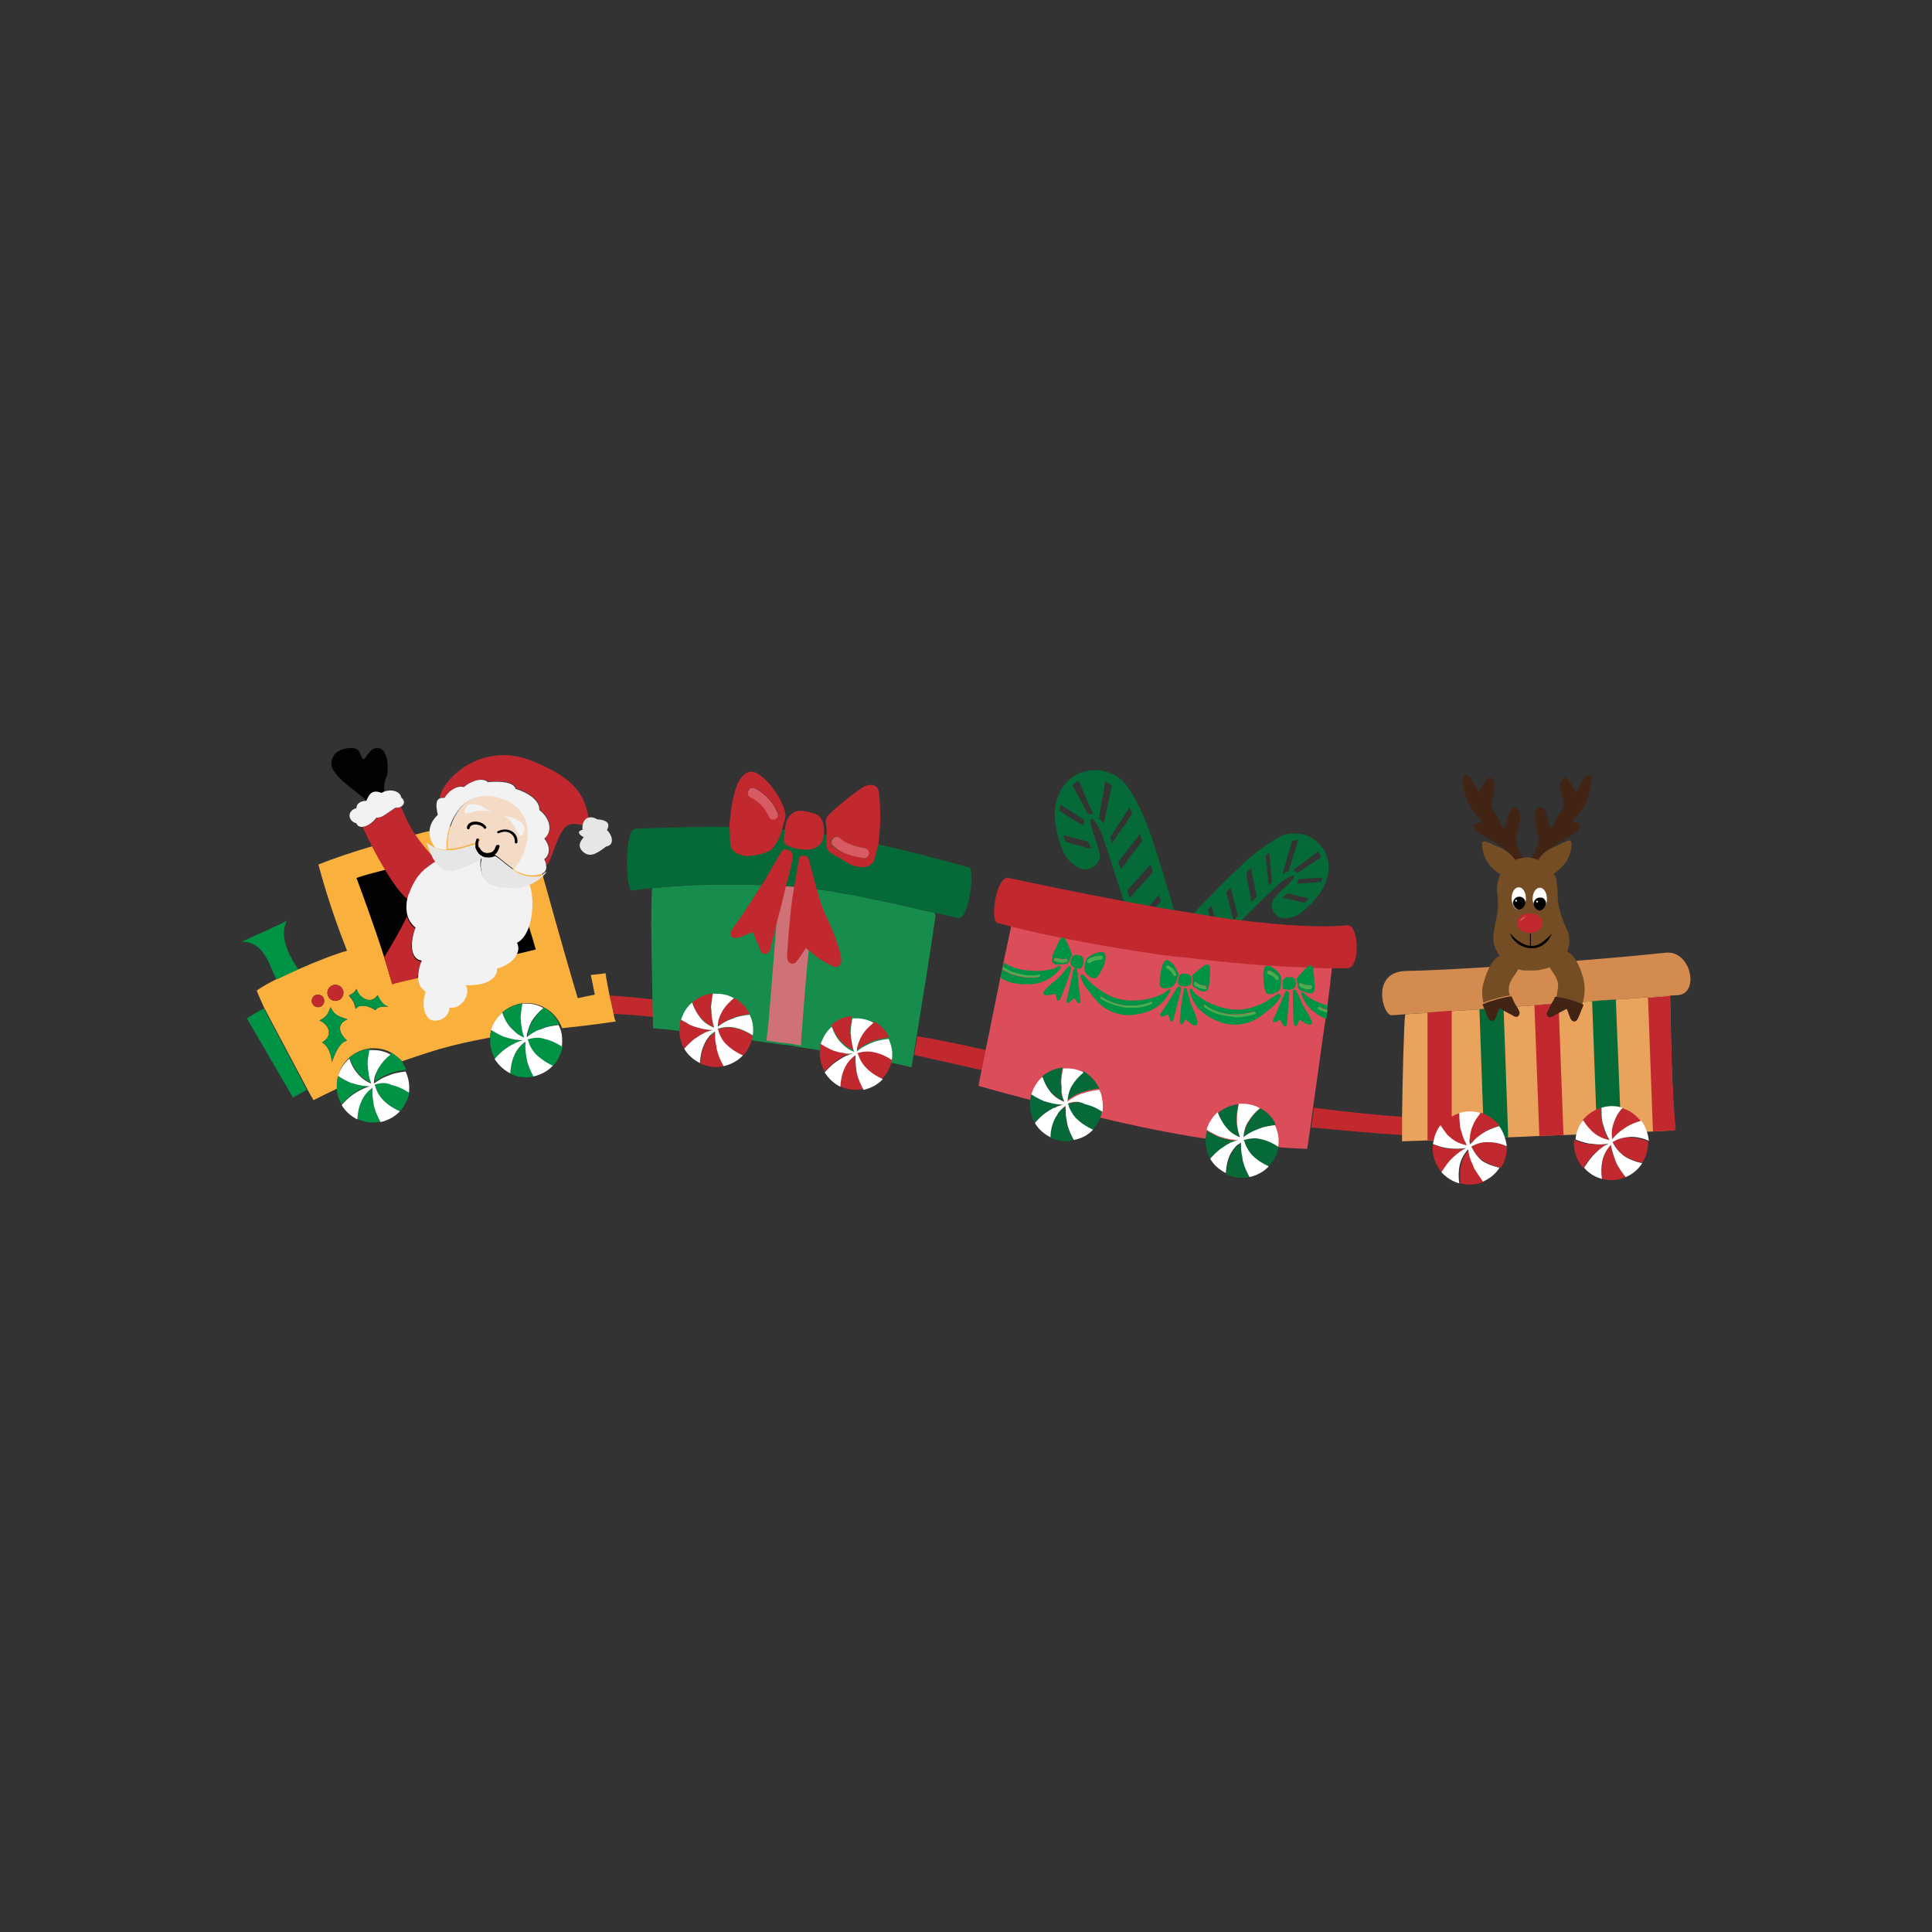 <?xml version="1.0" encoding="utf-8"?>
<!-- Generator: Adobe Illustrator 21.1.0, SVG Export Plug-In . SVG Version: 6.00 Build 0)  -->
<svg version="1.1" id="Calque_1" xmlns="http://www.w3.org/2000/svg" xmlns:xlink="http://www.w3.org/1999/xlink" x="0px" y="0px"
	 viewBox="0 0 432 432" style="enable-background:new 0 0 432 432;" xml:space="preserve">
<rect x="0" y="0" width="432" height="432" fill="#333333" stroke="none"/>
<style type="text/css">
	.st0{fill:#F39323;}
	.st1{fill:#DC7B18;}
	.st2{fill:#A3282E;}
	.st3{fill:#77151F;}
	.st4{fill:#014837;}
	.st5{fill:#48AE4D;}
	.st6{fill:#E52521;}
	.st7{fill:#E52629;}
	.st8{fill:#CDCCCC;}
	.st9{fill:#E7E6E6;}
	.st10{fill:#921D25;}
	.st11{fill:#C1292E;}
	.st12{fill:#066938;}
	.st13{fill:#DB4D58;}
	.st14{fill:#009245;}
	.st15{fill:#FFFFFF;}
	.st16{fill:#178D4D;}
	.st17{fill:#CE7278;}
	.st18{fill:#D85A62;}
	.st19{fill:#D48B4F;}
	.st20{fill:#EAA35C;}
	.st21{fill:#412413;}
	.st22{fill:#754D24;}
	.st23{fill:#020203;}
	.st24{fill:#D9646D;}
	.st25{fill:#F9B03D;}
	.st26{fill:#F4DBC6;}
	.st27{fill:#F2F2F2;}
	.st28{fill:#343434;}
	.st29{fill:#82171C;}
	.st30{fill:#28285B;}
	.st31{fill:#808181;}
</style>
<g>
	<path class="st11" d="M220.5,234.8c-0.3,1.7-0.6,3.2-0.9,4.5c-6.2-1.4-11.5-2.6-15.2-3.4c0.2-1.4,0.5-2.8,0.7-4.2
		C209.4,232.4,214.6,233.5,220.5,234.8z"/>
	<path class="st11" d="M313.6,249.7c0,1.7,0,3.1,0,4.1c-5.5-0.3-12.9-1-20.4-1.7c0.2-1.5,0.4-3,0.6-4.4
		C301.6,248.7,308.4,249.4,313.6,249.7z"/>
	<g>
		<path class="st12" d="M295.5,189.3c-0.8-1-1.8-1.8-2.9-2.3c-0.7-0.4-1.5-0.5-2.3-0.6c-1.6-0.2-3.1,0.1-4.5,0.9
			c-1.5,0.9-3,1.9-4.4,2.9c-2,1.5-3.7,3.2-5.5,4.9c-0.7,0.7-1.4,1.3-2.1,2c-1.1,1.1-2.2,2.3-3.3,3.4c-0.3,0.3-0.7,0.7-1,1
			c-0.9,0.9-1.7,1.8-2.6,2.7c-0.2,0.2-0.4,0.4-0.6,0.6c-0.9,0.9-1.8,1.9-2.6,2.8c-0.2-0.9-0.5-1.8-0.8-2.7c-0.1-0.5-0.3-1-0.4-1.5
			c-0.4-1.2-0.7-2.5-1.1-3.7c-0.2-0.5-0.3-1.1-0.5-1.6c-0.5-1.8-1-3.5-1.6-5.3c-0.3-1.1-0.7-2.1-1-3.2c-0.9-2.7-1.8-5.4-3-8
			c-0.9-1.9-1.8-3.7-3-5.4c-1-1.6-2.4-2.7-4.2-3.4c-0.9-0.3-1.8-0.6-2.7-0.6c-1.5,0-2.9,0.2-4.3,0.8c-1.7,0.8-3,2.1-3.9,3.7
			c-1.1,2-1.5,4.2-1.3,6.5c0.2,2.4,0.8,4.7,1.7,6.9c0.3,0.7,0.7,1.4,1.2,2c0.5,0.6,1.1,1.1,1.8,1.6c1.1,0.8,2.3,1,3.6,0.3
			c1-0.5,2.1-1.8,1.6-3.5c-0.2-0.9-0.5-1.7-0.8-2.6c-0.3-0.8-0.6-1.6-0.8-2.4c-0.2-0.6-0.3-1.2-0.4-1.8c0-0.2,0-0.5,0.2-0.6
			c0.2-0.1,0.4,0.1,0.5,0.2c0.3,0.3,0.6,0.7,0.8,1.1c0.6,1,1.1,2,1.4,3.1c1,2.8,1.9,5.7,2.8,8.5c0,0,0,0,0,0c0.3,1,0.7,2,1,3
			c0.2,0.7,0.5,1.5,0.7,2.2c0.2,0.7,0.5,1.3,0.7,1.9c0.4,1.1,0.8,2.2,1.1,3.3c0.2,0.5,0.3,1.1,0.5,1.6c0,0.1,0,0.1,0.1,0.2
			c0.5,1.4,1,2.9,1.5,4.3c0.1,0.2,0.1,0.3,0.2,0.5c0.6,1.6,1.1,3.3,2,4.8c0.5,1,1.3,1.6,2.2,1.9c0.3,0.1,0.7,0.2,1.1,0.3
			c0.2,0,0.4,0,0.5,0c0.6-0.1,1.2-0.2,1.7-0.4c0.1,0,0.2-0.1,0.3-0.1c0.1,0,0.3-0.1,0.4-0.2c0.7-0.4,1.4-1,1.6-1.9
			c0-0.1,0.1-0.2,0.1-0.3c0.1,0,0.2-0.1,0.2-0.1c1.1-0.8,2.1-1.7,3.1-2.6c0.1-0.1,0.2-0.2,0.3-0.3c1.1-1,2.2-2.1,3.3-3.1
			c0,0,0.1-0.1,0.1-0.1c0.3-0.3,0.6-0.6,0.9-0.9c0.7-0.7,1.4-1.4,2.2-2c0.8-0.7,1.6-1.5,2.4-2.3c0.1-0.1,0.2-0.2,0.3-0.3
			c0.6-0.6,1.3-1.3,1.9-1.9c0,0,0,0,0,0c1.8-1.8,3.7-3.6,5.5-5.3c0.7-0.7,1.5-1.3,2.3-1.8c0.3-0.2,0.7-0.3,1.1-0.5
			c0.1-0.1,0.4-0.1,0.5,0c0.1,0.1,0,0.3-0.1,0.5c-0.3,0.4-0.7,0.8-1,1.2c-0.5,0.5-1.1,1-1.6,1.5c-0.6,0.5-1.1,1.1-1.6,1.7
			c-1,1.1-0.7,2.5-0.1,3.3c0.7,1,1.7,1.4,2.8,1.2c0.7-0.1,1.4-0.2,2-0.5c0.6-0.3,1.2-0.6,1.7-1.1c1.6-1.3,3-2.8,4.1-4.6
			c1.1-1.7,1.6-3.5,1.6-5.5C297,192.1,296.5,190.6,295.5,189.3z M236.9,181.3L236.9,181.3C236.9,181.3,236.9,181.3,236.9,181.3
			c0.1-0.4,0.1-0.9,0.2-1.4l0,0c0,0,0,0,0,0c1.8,1.2,3.6,2.3,5.3,3.4c0,0.2,0,0.3,0,0.5c0,0.3,0,0.5-0.1,0.8c0,0,0,0,0,0
			c0,0,0,0,0,0c-0.9-0.5-1.8-1-2.7-1.6c-0.4-0.2-0.7-0.4-1.1-0.7C238,182,237.5,181.6,236.9,181.3z M243.9,189.5
			c0,0.1,0,0.1,0.1,0.2c0,0,0,0,0,0c0,0,0,0,0,0c-0.1,0-0.1,0-0.2,0c-0.1,0-0.1,0-0.2,0c-1.7-0.4-3.4-0.9-5.1-1.4c0,0,0,0,0,0
			c-0.1,0-0.3-0.1-0.3-0.2c-0.1-0.4-0.3-0.8-0.5-1.3c0,0,0,0,0,0c0,0,0,0,0,0c0.1,0,0.2,0,0.3,0c1.7,0.4,3.3,0.9,5,1.3
			c0.2,0.1,0.3,0.1,0.4,0.3c0,0.1,0.1,0.1,0.1,0.2C243.6,188.9,243.8,189.2,243.9,189.5z M243.3,182.1c-1.1-2.1-2.3-4.3-3.5-6.5
			c0.1-0.1,0.3-0.2,0.4-0.4c0.1-0.1,0.3-0.2,0.4-0.3c0.2-0.1,0.4-0.2,0.6-0.3c0,0,0,0,0,0c0,0,0,0,0,0c0.1,0.1,0.2,0.3,0.2,0.4
			c0.7,1.7,1.4,3.3,2.1,5c0.2,0.5,0.4,1,0.7,1.4c0,0.1,0.1,0.2,0.1,0.2c0,0.1,0,0.1,0.1,0.2c0,0.1,0,0.1,0.1,0.2h0c0,0,0,0,0,0
			C244.1,182,243.7,182,243.3,182.1z M246.8,184.2C246.8,184.2,246.8,184.2,246.8,184.2C246.8,184.2,246.8,184.2,246.8,184.2
			c-0.1-0.2-0.3-0.4-0.4-0.5c-0.1-0.1-0.1-0.1-0.2-0.2c-0.1-0.2-0.3-0.3-0.4-0.5c0-0.1,0-0.2,0-0.2c0-0.1,0-0.1,0-0.1
			c0.1-0.9,0.3-1.8,0.4-2.7c0.1-0.8,0.3-1.7,0.5-2.5c0.1-0.8,0.3-1.6,0.4-2.5c0-0.1,0-0.2,0.1-0.3c0,0,0,0,0,0c0,0,0,0,0,0
			c0.5,0.3,0.9,0.6,1.4,1c0,0,0,0,0,0c0,0,0,0,0,0c-0.2,0.8-0.3,1.6-0.5,2.4C247.7,180,247.3,182,246.8,184.2z M249,188.1
			c-0.1,0.1-0.2,0.3-0.3,0.4c0,0,0,0,0,0c-0.1-0.1-0.1-0.2-0.1-0.3c0-0.1,0-0.1-0.1-0.2c-0.1-0.2-0.1-0.4-0.2-0.5c0-0.1,0-0.2,0-0.3
			c0-0.1,0-0.2,0.1-0.2c1.3-2.1,2.6-4.1,4-6.2c0,0,0.1-0.1,0.1-0.1c0,0,0,0,0.1-0.1c0,0,0,0,0,0c0,0,0,0,0,0
			c0.1,0.1,0.1,0.3,0.2,0.4c0,0.1,0.1,0.2,0.1,0.3c0.1,0.1,0.1,0.3,0.2,0.4c0,0,0,0,0,0c0,0,0,0.1,0,0.2c0,0,0,0,0,0
			c0,0.1-0.1,0.1-0.1,0.2c-0.5,0.8-1.1,1.7-1.6,2.5C250.4,185.8,249.7,186.9,249,188.1z M250.7,194.3
			C250.6,194.3,250.6,194.3,250.7,194.3C250.6,194.4,250.6,194.4,250.7,194.3L250.7,194.3C250.6,194.4,250.6,194.4,250.7,194.3
			c-0.3-0.5-0.5-1-0.6-1.5c0,0,0,0,0,0c0,0,0,0,0-0.1c0,0,0,0,0,0c0,0,0,0,0,0c0-0.1,0.1-0.1,0.1-0.2c0,0,0-0.1,0.1-0.1
			c1-1.3,2.1-2.7,3.1-4c0.2-0.3,0.5-0.6,0.7-0.9c0.2-0.2,0.3-0.4,0.5-0.7c0.1-0.1,0.2-0.2,0.3-0.3c0,0,0,0,0,0c0,0,0,0,0,0
			c0,0,0,0.1,0,0.1c0,0,0,0.1,0.1,0.1c0,0,0,0.1,0,0.1c0.1,0.3,0.2,0.6,0.3,0.9c0,0.1,0,0.2,0.1,0.2c0,0.1,0,0.2,0,0.2
			c0,0,0,0.1-0.1,0.1c-0.9,1.2-1.8,2.4-2.8,3.6C251.9,192.7,251.3,193.5,250.7,194.3z M252.9,200.4
			C252.9,200.4,252.8,200.5,252.9,200.4c-0.1,0.1-0.2,0.2-0.3,0.3c-0.1-0.2-0.1-0.4-0.2-0.5c0-0.2-0.1-0.3-0.1-0.5
			c-0.1-0.2-0.1-0.4-0.2-0.6c0-0.1,0-0.2,0.1-0.2c0.1-0.1,0.1-0.2,0.2-0.2c1.5-1.6,3-3.3,4.4-4.9c0.1-0.1,0.2-0.2,0.3-0.3
			c0,0,0,0,0.1-0.1l0,0c0,0,0,0,0,0c0.2,0.5,0.4,0.9,0.5,1.4c0,0,0,0.1,0,0.2c0,0,0,0.1,0,0.1c0,0-0.1,0.1-0.1,0.1c0,0,0,0,0,0
			c-0.4,0.4-0.7,0.8-1.1,1.3C255.2,197.8,254.1,199.1,252.9,200.4z M255.1,206.1C255.1,206.1,255.1,206.2,255.1,206.1
			c-0.1,0.1-0.2,0.2-0.2,0.2c0,0.1-0.1,0.1-0.2,0.2c0,0,0,0,0,0l0,0c0-0.1-0.1-0.2-0.1-0.2c-0.1-0.3-0.3-0.6-0.4-0.9
			c0.9-0.9,1.7-1.8,2.6-2.7c0.7-0.8,1.5-1.6,2.2-2.4c0.1-0.1,0.2-0.2,0.2-0.2l0,0c0,0,0,0,0,0c0.1,0.4,0.2,0.8,0.3,1.2
			c0,0.1,0,0.1,0,0.2c0,0,0,0,0,0c0,0,0,0.1,0,0.2c0,0,0,0,0,0c0,0.1-0.1,0.1-0.1,0.1c0,0,0,0,0,0c-0.4,0.4-0.8,0.8-1.2,1.2
			c-0.8,0.9-1.6,1.7-2.5,2.6C255.6,205.7,255.4,205.9,255.1,206.1z M257.6,211.9C257.5,211.9,257.5,212,257.6,211.9
			c-0.1,0.1-0.2,0.2-0.2,0.2c0,0,0,0,0,0c0,0,0,0,0,0c-0.3-0.6-0.5-1.1-0.8-1.7l0,0l0,0c0,0,0.1-0.1,0.1-0.1
			c0.6-0.6,1.2-1.2,1.8-1.9c0.7-0.7,1.4-1.4,2.1-2.2c0.1-0.1,0.2-0.3,0.4-0.4l0,0c0,0,0,0,0,0c0.1,0.2,0.1,0.4,0.2,0.6
			c0.1,0.2,0.2,0.4,0.2,0.7c0,0.1,0,0.3,0,0.4c0,0.1-0.1,0.2-0.2,0.3c0,0.1-0.1,0.1-0.1,0.2c-0.1,0.1-0.3,0.3-0.4,0.4
			C259.6,209.6,258.6,210.8,257.6,211.9z M260.7,217c-0.2,0.2-0.3,0.3-0.5,0.5c0,0,0,0,0,0c0,0,0,0,0,0c0,0-0.1,0-0.1,0
			c-0.1-0.1-0.2-0.2-0.3-0.3c-0.1-0.1-0.1-0.2-0.2-0.3c0-0.1-0.1-0.1-0.1-0.1c-0.1-0.1-0.2-0.2-0.2-0.3c0,0,0,0,0,0c0,0,0,0,0,0
			c0.1-0.1,0.3-0.3,0.6-0.7c0,0,0.1-0.1,0.1-0.1c0,0,0.1-0.1,0.1-0.1c0.1-0.1,0.3-0.3,0.4-0.4c0.8-0.8,1.7-1.6,2.2-2c0,0,0,0,0,0
			l0,0c0.1-0.1,0.1-0.1,0.2-0.1c0,0,0,0,0,0c0,0,0,0,0,0c0.1,0.3,0.1,0.5,0.1,0.8c0,0,0,0,0,0c0,0.1,0,0.2,0,0.3c0,0.1,0,0.2,0,0.3
			c0,0,0,0,0,0v0c0,0,0,0,0,0c0,0,0,0,0,0.1c0,0,0,0,0,0c0,0,0,0-0.1,0.1c0,0,0,0,0,0c-0.5,0.5-1,1-1.6,1.6
			c-0.1,0.1-0.3,0.3-0.4,0.4c0,0,0,0,0,0C260.9,216.8,260.8,216.9,260.7,217z M268.5,211.9c-0.2,0.2-0.5,0.4-0.7,0.6
			c-0.1,0-0.1,0.1-0.2,0.1c0-0.1-0.1-0.2-0.1-0.3c-0.4-1.4-0.7-2.9-1.1-4.3c0-0.1-0.1-0.3,0-0.5c0,0,0-0.1,0-0.1c0,0,0-0.1,0-0.1
			c0,0,0-0.1,0.1-0.1c0,0,0.1-0.1,0.1-0.1c0.1-0.1,0.3-0.3,0.4-0.4c0.1-0.1,0.2-0.1,0.2-0.2c0,0,0,0,0,0l0,0c0,0,0,0,0,0
			c0.4,1.3,0.7,2.5,1.1,3.7c0,0.1,0.1,0.3,0.1,0.4c0.1,0.3,0.2,0.7,0.3,1c0,0,0,0,0,0c0,0,0,0,0,0
			C268.8,211.6,268.6,211.7,268.5,211.9z M271.8,209.2C271.8,209.2,271.8,209.2,271.8,209.2C271.8,209.2,271.8,209.2,271.8,209.2
			C271.8,209.2,271.8,209.2,271.8,209.2c-0.1-0.2-0.1-0.3-0.1-0.4c-0.4-1.2-0.7-2.5-1.1-3.7c0-0.1-0.1-0.2-0.1-0.3
			c-0.1-0.4-0.2-0.8-0.4-1.1c0,0,0-0.1,0-0.1c0,0,0-0.1,0-0.1c0,0,0-0.1,0-0.1c0.2-0.3,0.5-0.6,0.8-0.9c0,0,0,0,0,0l0,0
			c0.1,0.5,0.3,1,0.4,1.5c0.1,0.3,0.2,0.7,0.3,1c0.3,1.2,0.7,2.4,1,3.6C272.4,208.8,272.1,209,271.8,209.2z M276.8,204.7
			C276.8,204.7,276.8,204.7,276.8,204.7c-0.1,0.2-0.2,0.3-0.3,0.4c-0.2,0.2-0.5,0.5-0.7,0.7c0,0,0,0,0,0c0,0,0,0,0,0
			c0-0.1,0-0.2-0.1-0.2c0-0.1,0-0.1,0-0.2c-0.5-1.9-1-3.9-1.5-5.8c0,0,0-0.1,0-0.1c0,0,0,0,0,0c0,0,0,0,0,0c0,0,0,0,0,0
			c0-0.1,0-0.2,0.1-0.2c0.3-0.3,0.6-0.5,0.9-0.8c0,0,0,0,0,0c0,0,0,0,0,0c0,0.2,0.1,0.3,0.1,0.4c0.2,0.7,0.4,1.4,0.5,2.1
			c0.3,1.1,0.6,2.3,0.9,3.4c0,0,0,0.1,0,0.1c0,0.1,0,0.1,0,0.2C276.8,204.6,276.8,204.6,276.8,204.7z M280.9,200.7
			c-0.1,0.1-0.1,0.1-0.2,0.2c-0.3,0.3-0.6,0.5-0.9,0.8c0,0,0,0,0-0.1c0,0,0,0,0,0c-0.4-2.1-0.8-4.2-1.1-6.3c0-0.1,0-0.2,0.1-0.3
			c0.2-0.2,0.5-0.5,0.7-0.7c0,0,0.1,0,0.1-0.1c0,0,0.1-0.1,0.1-0.1c0,0,0,0,0,0v0c0,0,0,0,0,0c0,0.1,0,0.2,0.1,0.2
			c0,0.1,0,0.1,0,0.2c0.1,0.5,0.2,0.9,0.3,1.4c0,0.1,0,0.2,0.1,0.4c0.3,1.4,0.5,2.8,0.8,4.2c0,0.1,0,0.1,0,0.2
			C280.9,200.6,280.9,200.7,280.9,200.7z M284.3,197.4c-0.2,0.1-0.3,0.3-0.5,0.5c0,0,0,0,0,0c0,0-0.1,0.1-0.2,0.1c0,0,0,0,0,0
			c0,0,0,0,0,0c0,0,0-0.1,0-0.1c0-0.1,0-0.2,0-0.3c-0.1-0.8-0.1-1.7-0.2-2.5c0-0.3-0.1-0.7-0.1-1c0-0.2,0-0.4-0.1-0.6
			c-0.1-0.6-0.1-1.3-0.2-1.9c0-0.1,0-0.3,0-0.3c0.2-0.2,0.5-0.4,0.8-0.7c0,0,0,0,0,0c0,0,0,0,0,0c0,0.1,0,0.2,0,0.2c0,0,0,0,0,0
			c0,0.3,0.1,0.6,0.1,1c0.2,1.8,0.3,3.5,0.5,5.3C284.5,197.2,284.4,197.3,284.3,197.4z M294.4,190.6c0.1-0.1,0.2-0.1,0.3-0.2
			c0.1,0.2,0.3,0.4,0.4,0.6c0,0.1,0.1,0.2,0.1,0.2c0.1,0.2,0.2,0.3,0.2,0.5c-0.8,0.5-1.5,1-2.3,1.5c-1,0.7-2,1.4-3,2
			c0,0-0.1-0.1-0.1-0.1c-0.3-0.2-0.5-0.3-0.8-0.5c0.1-0.1,0.1-0.1,0.2-0.2c0.4-0.3,0.8-0.6,1.3-1C292,192.5,293.2,191.5,294.4,190.6
			z M288.9,192.3c-0.1,0.2-0.2,0.5-0.2,0.7c-0.2,0.5-0.3,1-0.5,1.5c0,0.1-0.1,0.1-0.1,0.2c0,0,0,0.1-0.1,0.1
			c-0.1,0.1-0.3,0.1-0.4,0.2c-0.3,0.1-0.5,0.3-0.8,0.4c0,0,0,0,0,0c0.3-1.1,0.6-2.1,0.9-3.2c0.1-0.2,0.1-0.5,0.2-0.7
			c0.3-1.2,0.7-2.3,1-3.5c0.5-0.1,0.9-0.1,1.4-0.2c0,0,0,0,0,0c0,0,0,0,0,0c0,0.1,0,0.2-0.1,0.2c0,0,0,0,0,0.1
			C289.8,189.5,289.3,190.9,288.9,192.3z M292.5,201.1c-0.3,0.2-0.5,0.5-0.7,0.7c0,0,0,0,0,0c-0.1,0.1-0.2,0.1-0.4,0c0,0,0,0,0,0
			c-0.4-0.1-0.8-0.2-1.2-0.3c-1-0.2-2.1-0.5-3.1-0.7c-0.1,0-0.1,0-0.3-0.1c0,0,0,0,0,0c0,0,0,0,0,0c0.3-0.3,0.5-0.5,0.8-0.7
			c0,0,0.1-0.1,0.1-0.1c0.1-0.1,0.2-0.1,0.3-0.1c0,0,0.1,0,0.1,0c1.4,0.3,2.9,0.7,4.3,1c0,0,0.1,0,0.2,0.1c0,0,0,0,0.1,0
			C292.6,201,292.5,201.1,292.5,201.1z M295.4,197.2L295.4,197.2c-0.3,0-0.6,0-1,0.1c-0.9,0.1-1.9,0.1-2.8,0.2
			c-0.5,0-1.1,0.1-1.6,0.1c0,0,0,0,0,0c0,0,0,0,0,0c0.1-0.2,0.1-0.3,0.2-0.5c0.1-0.2,0.1-0.3,0.2-0.5l0,0c0,0,0,0,0,0
			c1-0.1,2-0.2,2.9-0.2c0.8-0.1,1.6-0.1,2.5-0.2c0,0,0,0,0,0c0,0,0,0,0,0C295.7,196.5,295.5,196.8,295.4,197.2
			C295.4,197.2,295.4,197.2,295.4,197.2z"/>
		<path class="st13" d="M272.2,211c-1.2-0.2-2.4-0.3-3.6-0.5c-0.5-0.1-1-0.1-1.6-0.2c-1-0.1-1.9-0.3-2.9-0.4
			c-0.7-0.1-1.4-0.2-2.2-0.3c-0.7-0.1-1.4-0.2-2.1-0.3h0c-0.7-0.1-1.3-0.2-2-0.3c-1.4-0.2-2.9-0.4-4.3-0.6
			c-14.7-1.9-27-3.1-27.4-1.3c-0.3,1.4-0.9,4.3-1.7,8c-0.1,0.4-0.1,0.7-0.2,1.1c0,0.2-0.1,0.3-0.1,0.5c-0.1,0.6-0.2,1.2-0.4,1.8
			c-1.1,5.3-2.3,11.5-3.3,16.2c-0.3,1.7-0.6,3.2-0.9,4.5c-0.4,2-0.7,3.3-0.7,3.6c3.8,1.1,7.6,2.1,11.4,3.1c1.9,0.5,3.8,1,5.7,1.5h0
			c0.5,0.1,1,0.2,1.5,0.4c0.2,0.1,0.4,0.1,0.7,0.2c0.4,0.1,0.8,0.2,1.2,0.3h0c2.2,0.6,4.5,1.1,6.7,1.6c7.8,1.9,15.7,3.5,23.5,4.7
			c2.1,0.3,4.2,0.6,6.2,0.9c0.5,0.1,1,0.1,1.5,0.2h0c0.1,0,0.1,0,0.2,0c0.3,0,0.6,0.1,0.8,0.1c2.5,0.3,5,0.5,7.5,0.7
			c2.2,0.2,4.4,0.3,6.6,0.4c0.2-1.6,0.5-3.2,0.7-4.8h0c0.2-1.5,0.4-3,0.6-4.4c1.1-7.7,2-14.5,2.8-19.9c0.1-0.5,0.1-1,0.2-1.4
			c0-0.2,0-0.3,0.1-0.5c0-0.4,0.1-0.7,0.1-1c0.5-3.6,0.8-6.4,1-8.3c0.1-1.2,0.2-2,0.2-2.4C292.3,213.7,282.6,212.5,272.2,211z"/>
		<path class="st11" d="M301.2,206.9c-5.8,0.6-14.2,0-23.6-1.1c-0.5-0.1-1.1-0.1-1.6-0.2c-0.1,0-0.2,0-0.3,0c-1.3-0.2-2.7-0.4-4-0.6
			c-0.4-0.1-0.8-0.1-1.2-0.2c-1.2-0.2-2.4-0.4-3.6-0.6c-1.5-0.2-2.9-0.5-4.4-0.7c-1.4-0.2-2.8-0.5-4.2-0.7c-0.5-0.1-1-0.2-1.5-0.3
			c-1.9-0.3-3.8-0.7-5.6-1c-9.4-1.8-18.4-3.6-25.7-5.2c-2.7-0.6-4.3,9.8-2.4,10.1c1,0.2,2,0.5,3,0.8c3.3,0.8,7.1,1.7,11.2,2.5
			c0.2,0,0.4,0.1,0.6,0.1c5.2,1,10.9,2.1,17,3c1.5,0.2,3,0.5,4.6,0.7c0.8,0.1,1.6,0.2,2.5,0.3c0.3,0,0.5,0.1,0.8,0.1
			c0,0,0.1,0,0.1,0c0.4,0.1,0.8,0.1,1.2,0.1c0.3,0,0.7,0.1,1,0.1c1.1,0.1,2.2,0.3,3.3,0.4c4.8,0.6,9.8,1,14.8,1.4c0.1,0,0.3,0,0.4,0
			c2.7,0.2,5.3,0.3,8,0.4c0.6,0,1.2,0,1.8,0.1c1.5,0.1,3,0.1,4.6,0.1c1.1,0,2.1,0,3.2,0C304.3,216.6,303.9,206.5,301.2,206.9z"/>
		<g>
			<path class="st14" d="M286,222.2c-0.1-0.1-0.3,0-0.4,0.1c-0.1,0.1-0.3,0.2-0.4,0.3c-0.3,0.2-0.5,0.3-0.8,0.5
				c-1.1,0.8-2.2,1.4-3.4,1.8c-1.8,0.7-3.6,1-5.5,0.8c-0.9-0.1-1.7-0.2-2.5-0.5c-1.4-0.4-2.7-0.9-3.9-1.7c-0.6-0.4-1.3-0.8-1.8-1.3
				c-0.2-0.2-0.4-0.5-0.6-0.7c-0.1-0.1-0.1-0.2-0.2-0.3c-0.1-0.1-0.3-0.2-0.4-0.1c-0.1,0.1-0.1,0.2-0.1,0.4c0,0,0,0,0,0.1
				c0.1,0.4,0.3,0.9,0.4,1.3c0.3,0.7,0.7,1.4,1.1,2c0.2,0.3,0.4,0.6,0.7,0.8c0.7,0.7,1.6,1.4,2.5,1.9c0.6,0.3,1.3,0.6,2,0.9
				c0.8,0.3,1.6,0.5,2.7,0.6c0.3,0,0.8,0,1.3,0c1.7-0.1,3.3-0.6,4.8-1.6c0.9-0.6,1.8-1.4,2.7-2.1c0.8-0.7,1.5-1.4,2-2.3
				c0.1-0.1,0.1-0.3,0.2-0.4C286.2,222.4,286.1,222.3,286,222.2z M280.6,226.5c-0.3,0.1-0.5,0.1-0.8,0.2c-1.2,0.3-2.4,0.5-3.7,0.5
				c-0.4,0-0.8,0-1.1,0c-1.7-0.2-3.3-0.6-4.8-1.5c-0.3-0.2-0.5-0.3-0.8-0.5c-0.1,0-0.1-0.1-0.2-0.2c-0.1-0.1,0-0.2,0-0.3
				c0.1-0.1,0.2-0.1,0.3,0c0.1,0,0.1,0.1,0.2,0.2c0.8,0.6,1.7,1,2.7,1.3c0.9,0.3,1.8,0.5,2.7,0.6c1.6,0.1,3.2-0.1,4.7-0.5
				c0.2,0,0.3-0.1,0.5-0.1c0,0,0.1,0,0.1,0c0.1,0,0.2,0.1,0.3,0.2C280.9,226.4,280.8,226.5,280.6,226.5z"/>
			<path class="st14" d="M267.7,228.9c0,0.3-0.3,0.5-0.6,0.4c-0.5-0.2-0.9-0.5-1.3-0.8c-0.2-0.2-0.5-0.4-0.7-0.6
				c-0.1,0.1-0.2,0.2-0.2,0.3c-0.1,0.2-0.2,0.3-0.3,0.5c-0.1,0.1-0.1,0.2-0.2,0.2c-0.2,0.2-0.5,0.1-0.6-0.2c0-0.1,0-0.3,0-0.4
				c0.1-1.1,0.2-2.1,0.3-3.2c0.1-0.7,0.2-1.4,0.3-2.1c0.1-0.6,0.2-1.2,0.3-1.7c0-0.3,0.1-0.3,0.3-0.4c0.2,0,0.4,0.1,0.4,0.3
				c0.1,0.5,0.2,0.9,0.4,1.4c0.2,1,0.5,2,0.9,2.9c0.4,0.8,0.7,1.6,0.9,2.4c0.1,0.2,0.1,0.5,0.2,0.7
				C267.7,228.7,267.7,228.8,267.7,228.9z"/>
			<path class="st14" d="M263.5,217.8c0-0.1,0-0.2-0.1-0.3c-0.3-0.8-0.7-1.4-1.2-2c0,0,0,0,0,0c-0.2-0.2-0.4-0.4-0.7-0.6
				c-0.1-0.1-0.3-0.1-0.4-0.2c-0.3,0-0.6,0.1-0.8,0.4c-0.1,0.2-0.2,0.3-0.3,0.5c0,0.1-0.1,0.2-0.1,0.3c0,0,0,0,0,0
				c-0.1,0.4-0.2,0.7-0.3,1.1c-0.1,0.4-0.1,0.9-0.2,1.4c0,0.3-0.1,0.5-0.1,0.8c0,0.3,0,0.6,0,0.8c0,0,0,0,0,0.1
				c0,0.4,0.3,0.6,0.6,0.8c0.3,0.1,0.5,0.2,0.8,0.1c0.3,0,0.7-0.1,1-0.2c0.4-0.1,0.7-0.3,0.9-0.7c0,0,0.1-0.1,0.1-0.1
				c0-0.1,0.1-0.2,0.2-0.3c0-0.1,0.1-0.1,0.1-0.2c0.1-0.4,0.2-0.8,0.4-1.2C263.5,218.1,263.5,218,263.5,217.8z M261.2,215.9
				c0,0,0.1,0,0.2,0.1c0.1,0,0.2,0.1,0.3,0.2c0,0,0,0,0.1,0c0.1,0,0.1,0.1,0.2,0.2c0,0,0.1,0.1,0.1,0.1c0.1,0.1,0.1,0.1,0.2,0.2
				c0,0,0,0,0,0c0.1,0.1,0.2,0.2,0.2,0.2c0,0,0.1,0.1,0.1,0.1c0.1,0.1,0.2,0.2,0.2,0.4c0.1,0.1,0.1,0.2,0.2,0.4c0,0,0,0,0,0
				c0.1,0.2,0,0.4-0.2,0.4c-0.2,0.1-0.4,0-0.5-0.2c0-0.1-0.1-0.2-0.1-0.3c0-0.1-0.1-0.2-0.2-0.3c-0.1-0.2-0.3-0.3-0.4-0.5
				c-0.1-0.1-0.1-0.1-0.2-0.2c-0.1-0.1-0.2-0.1-0.3-0.2c0,0,0,0-0.1,0c0,0-0.1-0.1-0.1-0.1c-0.1-0.1-0.1-0.3-0.1-0.4
				C260.8,216,261,215.9,261.2,215.9z"/>
			<path class="st14" d="M270.6,216.5c0-0.1,0-0.2-0.1-0.4c-0.1-0.3-0.3-0.4-0.5-0.4c-0.2,0-0.5,0-0.7,0.2c-0.9,0.6-1.7,1.3-2.5,2
				c-0.2,0.2-0.3,0.4-0.2,0.7c0.1,0.4,0.1,0.7,0,1.1c0,0.1,0,0.3,0,0.4c0,0.3,0.1,0.5,0.4,0.6c0.1,0,0.2,0.1,0.3,0.2
				c0.3,0.2,0.6,0.4,1,0.6c0.3,0.2,0.6,0.2,1,0.2c0.3,0,0.7-0.2,0.8-0.6c0.1-0.3,0.2-0.7,0.3-1c0,0,0-0.1,0-0.1c0-0.4,0.1-0.8,0.1-1
				c0-0.5,0.1-0.9,0.1-1.4C270.6,217.3,270.6,216.9,270.6,216.5z M269.8,220.9c0,0.2-0.2,0.3-0.3,0.3c-0.7-0.1-1.4-0.3-2-0.7
				c-0.1-0.1-0.3-0.2-0.4-0.3c-0.1-0.1-0.1-0.4,0-0.5c0.1-0.1,0.3-0.1,0.5,0c0.4,0.4,0.9,0.5,1.4,0.6c0.2,0,0.3,0.1,0.5,0.1
				C269.7,220.5,269.8,220.7,269.8,220.9z"/>
			<path class="st14" d="M264.1,221c0,0.2,0,0.5-0.1,0.7c-0.2,0.8-0.4,1.5-0.6,2.3c-0.3,1.2-0.6,2.3-0.9,3.5c0,0.2-0.1,0.3-0.1,0.5
				c0,0.1,0,0.1-0.1,0.2c-0.1,0.1-0.2,0.2-0.3,0.2c-0.2,0-0.3-0.1-0.3-0.2c-0.1-0.3-0.2-0.5-0.3-0.8c-0.1-0.2-0.2-0.4-0.3-0.6
				c-0.2,0.1-0.4,0.2-0.6,0.3c-0.1,0.1-0.3,0.1-0.4,0.2c-0.1,0-0.2,0-0.4,0c-0.2,0-0.3-0.2-0.3-0.4c0-0.1,0-0.1,0.1-0.2
				c0-0.1,0.1-0.1,0.1-0.2c0.9-1.2,1.6-2.4,2.4-3.7c0.3-0.4,0.5-0.9,0.8-1.3c0.1-0.2,0.3-0.5,0.4-0.7c0.1-0.2,0.3-0.2,0.4-0.2
				C263.9,220.6,264.1,220.7,264.1,221z"/>
			<path class="st14" d="M266.3,219.9c-0.1,0.2-0.2,0.4-0.5,0.5c-0.5,0.2-0.9,0.2-1.4,0.1c-0.2,0-0.5-0.1-0.7-0.2
				c-0.2-0.1-0.3-0.3-0.3-0.5c0-0.1,0-0.1,0-0.2c0-0.1,0-0.2,0-0.3c0-0.2,0.1-0.4,0.1-0.6c0.1-0.3,0.2-0.6,0.5-0.8
				c0,0,0.1-0.1,0.2-0.1c0,0,0,0,0,0c0.1-0.1,0.2-0.1,0.3-0.1h0.1c0.2,0,0.3,0,0.5,0c0.2,0,0.5,0.1,0.7,0.2c0.3,0.1,0.5,0.3,0.6,0.6
				C266.5,218.9,266.5,219.4,266.3,219.9z"/>
			<path class="st5" d="M275,227.3c-1.7-0.2-3.3-0.6-4.8-1.5c-0.3-0.2-0.5-0.4-0.8-0.5c-0.1,0-0.1-0.1-0.2-0.2
				c-0.1-0.1,0-0.2,0.1-0.3c0.1-0.1,0.2-0.1,0.3,0c0.1,0,0.1,0.1,0.2,0.2c0.8,0.6,1.7,1,2.7,1.3c0.9,0.3,1.8,0.5,2.7,0.6
				c1.6,0.1,3.2-0.1,4.7-0.5c0.2-0.1,0.3-0.1,0.5-0.1c0,0,0.1,0,0.1,0c0.1,0,0.2,0.1,0.3,0.2c0,0.1,0,0.2-0.2,0.3
				c-0.3,0.1-0.5,0.1-0.8,0.2c-1.2,0.3-2.4,0.5-3.7,0.5C275.8,227.3,275.4,227.3,275,227.3z"/>
			<path class="st14" d="M295.1,225.1c0.1,0,0.1,0.1,0.2,0.1c0.1,0.1,0.2,0.1,0.3,0.2c0.1,0,0.2,0.1,0.3,0.1
				c0.1,0.1,0.2,0.1,0.4,0.1c0.1,0,0.2,0.1,0.3,0.1c0.1,0,0.1,0,0.2,0.1c0-0.4,0.1-0.7,0.1-1c-0.9-0.2-1.8-0.5-2.6-0.9
				c-0.7-0.3-1.3-0.6-1.9-1.1c-0.2-0.2-0.5-0.4-0.7-0.6c-0.1-0.1-0.1-0.2-0.2-0.3c-0.1-0.1-0.3-0.1-0.4,0c-0.1,0.1-0.1,0.2-0.1,0.4
				c0,0,0,0,0,0.1c0.2,0.4,0.4,0.8,0.6,1.3c0.4,0.7,0.8,1.3,1.4,1.8c0.2,0.3,0.5,0.5,0.8,0.7c0.8,0.7,1.7,1.2,2.7,1.6
				c0,0,0.1,0,0.1,0c0.1-0.5,0.1-1,0.2-1.4c-0.3-0.1-0.6-0.2-0.9-0.3c-0.3-0.1-0.6-0.3-0.9-0.4c-0.1,0-0.1-0.1-0.2-0.1
				c-0.1-0.1-0.1-0.2,0-0.3C294.9,225.1,295,225.1,295.1,225.1z"/>
			<path class="st5" d="M296.6,225.8c0.1,0,0.1,0,0.2,0.1c0,0.1,0,0.3-0.1,0.5c-0.3-0.1-0.6-0.2-0.9-0.3c-0.3-0.1-0.6-0.3-0.9-0.4
				c-0.1,0-0.1-0.1-0.2-0.1c-0.1-0.1-0.1-0.2,0-0.3c0.1-0.1,0.2-0.1,0.3-0.1c0.1,0,0.1,0.1,0.2,0.1c0.1,0.1,0.2,0.1,0.3,0.2
				c0.1,0.1,0.2,0.1,0.3,0.1c0.1,0.1,0.2,0.1,0.4,0.2C296.4,225.7,296.5,225.8,296.6,225.8z"/>
			<path class="st5" d="M261.2,215.9c0,0,0.1,0,0.2,0.1c0.6,0.3,1.1,0.8,1.4,1.4c0.1,0.1,0.1,0.3,0.2,0.4c0.1,0.2,0,0.4-0.2,0.4
				c-0.2,0.1-0.4,0-0.5-0.2c-0.3-0.6-0.7-1.1-1.3-1.4c-0.1,0-0.1-0.1-0.2-0.1c-0.1-0.1-0.1-0.3-0.1-0.4
				C260.8,216,261,215.9,261.2,215.9z"/>
			<path class="st5" d="M269.4,221.2c-0.7-0.1-1.4-0.3-2-0.7c-0.1-0.1-0.3-0.2-0.4-0.3c-0.1-0.1-0.1-0.4,0-0.5
				c0.1-0.1,0.3-0.2,0.5,0c0.4,0.4,0.9,0.5,1.4,0.7c0.2,0,0.3,0.1,0.5,0.1c0.2,0.1,0.3,0.2,0.3,0.4
				C269.7,221.1,269.5,221.2,269.4,221.2z"/>
			<path class="st14" d="M293.3,228.7c0,0.3-0.2,0.5-0.5,0.4c-0.5-0.1-1-0.3-1.4-0.6c-0.3-0.1-0.5-0.3-0.8-0.5
				c-0.1,0.1-0.1,0.3-0.2,0.4c-0.1,0.2-0.2,0.4-0.2,0.6c0,0.1-0.1,0.2-0.2,0.3c-0.2,0.2-0.5,0.2-0.6-0.1c0-0.1-0.1-0.3-0.1-0.4
				c-0.1-1.1-0.2-2.2-0.2-3.2c0-0.7,0-1.4,0-2.1c0-0.6,0-1.2,0-1.8c0-0.3,0.1-0.4,0.3-0.4c0.2,0,0.4,0,0.5,0.3
				c0.2,0.4,0.4,0.9,0.6,1.3c0.4,0.9,0.8,1.9,1.3,2.7c0.5,0.7,0.9,1.4,1.3,2.2c0.1,0.2,0.2,0.5,0.3,0.7
				C293.3,228.6,293.3,228.7,293.3,228.7z"/>
			<path class="st14" d="M286.3,218.1c-0.4-0.7-1-1.3-1.7-1.7c-0.2-0.2-0.5-0.3-0.8-0.4c0,0-0.1,0-0.1,0c-0.2,0-0.3-0.1-0.4,0
				c-0.3,0-0.5,0.2-0.6,0.5c-0.1,0.3-0.2,0.6-0.2,0.9c-0.1,0.9,0,1.7,0.1,2.6c0,0.3,0.1,0.5,0.1,0.8c0.1,0.3,0.1,0.6,0.3,0.9
				c0.1,0.4,0.4,0.6,0.8,0.6c0.3,0,0.5,0,0.8-0.1c0.3-0.1,0.6-0.3,1-0.4c0.3-0.2,0.6-0.5,0.7-0.9c0,0,0-0.1,0-0.1
				c0-0.2,0.1-0.4,0.1-0.6c0-0.4,0-0.9,0.1-1.3C286.5,218.6,286.4,218.3,286.3,218.1z M285.8,219c-0.2,0.1-0.4,0.1-0.5-0.1
				c-0.1-0.1-0.2-0.2-0.3-0.4c0-0.1-0.1-0.1-0.2-0.2c0,0,0,0-0.1,0c-0.3-0.2-0.7-0.4-1-0.5c-0.1,0-0.1,0-0.2-0.1
				c-0.1-0.1-0.2-0.2-0.2-0.4c0-0.1,0.1-0.2,0.2-0.3c0,0,0,0,0,0c0,0,0.1,0,0.1,0c0,0,0.1,0,0.2,0c0.5,0.1,0.9,0.4,1.3,0.7
				c0,0,0.1,0,0.1,0.1c0,0,0.1,0.1,0.1,0.1c0.1,0,0.1,0.1,0.2,0.1c0.1,0.1,0.2,0.2,0.3,0.4c0,0,0,0,0,0v0c0,0,0,0,0,0.1
				c0,0,0,0,0,0.1C285.9,218.8,285.9,218.9,285.8,219z"/>
			<path class="st14" d="M293.9,220.1c0-0.4,0-0.8,0-1c-0.1-0.5-0.1-0.9-0.1-1.3c-0.1-0.4-0.1-0.8-0.2-1.2c0,0,0,0,0-0.1
				c0-0.1-0.1-0.2-0.1-0.3c-0.1-0.3-0.3-0.3-0.6-0.3c-0.2,0-0.4,0.1-0.6,0.3c-0.1,0.1-0.3,0.3-0.4,0.4c-0.6,0.6-1.2,1.3-1.8,2
				c-0.2,0.2-0.2,0.5-0.1,0.8c0.1,0.3,0.2,0.7,0.2,1.1c0,0.1,0,0.3,0.1,0.4c0.1,0.3,0.2,0.5,0.5,0.6c0.1,0,0.2,0.1,0.4,0.1
				c0.3,0.1,0.7,0.3,1,0.4c0.3,0.1,0.7,0.1,1,0.1c0.3,0,0.7-0.3,0.7-0.7c0-0.3,0.1-0.7,0.1-1C293.9,220.1,293.9,220.1,293.9,220.1z
				 M293,221.2c-0.8,0-1.4-0.1-2-0.4c-0.1-0.1-0.3-0.1-0.4-0.3c-0.2-0.1-0.2-0.3,0-0.5c0.1-0.1,0.3-0.2,0.5-0.1
				c0.5,0.3,1,0.4,1.5,0.4c0.2,0,0.3,0,0.5,0c0.2,0,0.3,0.2,0.3,0.4C293.3,221,293.1,221.2,293,221.2z"/>
			<path class="st14" d="M288.3,222.5c-0.1,0.8-0.1,1.6-0.2,2.4c-0.1,1.2-0.2,2.4-0.3,3.6c0,0.2,0,0.3-0.1,0.5c0,0.1,0,0.1,0,0.2
				c0,0.1-0.1,0.2-0.3,0.3c-0.2,0-0.3,0-0.4-0.2c-0.1-0.2-0.3-0.5-0.4-0.7c-0.1-0.2-0.2-0.4-0.4-0.6c-0.2,0.1-0.3,0.2-0.5,0.3
				c-0.1,0.1-0.3,0.2-0.4,0.2c-0.1,0-0.2,0.1-0.4,0.1c-0.2,0-0.3-0.1-0.3-0.3c0-0.1,0-0.1,0-0.2c0-0.1,0-0.1,0.1-0.2
				c0.7-1.3,1.2-2.6,1.8-4c0.2-0.5,0.4-1,0.6-1.4c0.1-0.2,0.2-0.5,0.3-0.7c0.1-0.2,0.2-0.3,0.4-0.2c0.3,0,0.4,0.2,0.4,0.4
				C288.3,222,288.4,222.3,288.3,222.5z"/>
			<path class="st14" d="M289.7,220.4c0,0.2-0.2,0.4-0.4,0.6c-0.4,0.3-0.9,0.3-1.4,0.3c-0.2,0-0.5-0.1-0.7-0.1
				c-0.2,0-0.4-0.2-0.4-0.4c0-0.2,0-0.4,0-0.5c0-0.2,0-0.4,0-0.7c0-0.3,0.1-0.6,0.4-0.8c0.1-0.2,0.3-0.2,0.5-0.3c0.4,0,0.8,0,1.2,0
				c0.3,0.1,0.5,0.3,0.7,0.5C289.7,219.4,289.8,219.9,289.7,220.4z"/>
			<path class="st5" d="M283.7,217.1c0,0,0.1,0,0.2,0c0.7,0.2,1.2,0.6,1.7,1.1c0.1,0.1,0.2,0.2,0.3,0.4c0.1,0.2,0,0.4-0.1,0.5
				c-0.2,0.1-0.4,0.1-0.5-0.1c-0.4-0.6-0.9-0.9-1.6-1.1c-0.1,0-0.1,0-0.2-0.1c-0.1-0.1-0.2-0.2-0.1-0.4
				C283.4,217.2,283.5,217.1,283.7,217.1z"/>
			<path class="st5" d="M293,221.2c-0.8,0-1.4-0.1-2-0.4c-0.1-0.1-0.3-0.2-0.4-0.3c-0.2-0.1-0.2-0.3-0.1-0.5
				c0.1-0.2,0.3-0.2,0.5-0.1c0.5,0.3,1,0.4,1.5,0.4c0.2,0,0.3,0,0.5,0c0.2,0,0.3,0.2,0.3,0.4C293.2,221,293.1,221.2,293,221.2z"/>
			<path class="st14" d="M261.7,221.3c-0.1-0.1-0.3-0.1-0.4,0c-0.1,0.1-0.2,0.2-0.3,0.2c-0.2,0.2-0.5,0.4-0.7,0.5
				c-0.6,0.4-1.3,0.7-2,0.9c-1.3,0.5-2.7,0.7-4.2,0.8c-0.9,0.1-1.7,0-2.6-0.1c-1.9-0.2-3.6-0.9-5.2-2c-1.1-0.7-2.1-1.5-3-2.5
				c-0.2-0.2-0.4-0.4-0.7-0.7c-0.1-0.1-0.2-0.3-0.4-0.4c-0.1-0.1-0.2-0.2-0.4-0.1c-0.1,0-0.2,0.2-0.2,0.3c0,0.1,0,0.3,0.1,0.4
				c0.3,1,0.9,1.9,1.5,2.7c0.7,0.9,1.4,1.8,2.2,2.7c1.2,1.3,2.6,2.1,4.3,2.6c0.5,0.1,1,0.2,1.2,0.3c1,0.1,1.9,0.1,2.7,0
				c0.7-0.1,1.4-0.2,2.1-0.4c1-0.3,2-0.7,2.9-1.3c0.3-0.2,0.6-0.4,0.8-0.6c0.6-0.5,1.1-1.1,1.5-1.7c0.3-0.4,0.5-0.8,0.7-1.2
				c0,0,0,0,0-0.1C261.8,221.5,261.8,221.3,261.7,221.3z M257.6,224.4c0,0-0.1,0.1-0.2,0.1c-0.3,0.1-0.6,0.2-0.9,0.3
				c-1.6,0.5-3.3,0.6-5,0.4c-0.3-0.1-0.7-0.1-1.1-0.2c-1.2-0.3-2.4-0.7-3.5-1.3c-0.2-0.1-0.5-0.3-0.7-0.4c-0.1-0.1-0.2-0.2-0.1-0.3
				c0-0.1,0.2-0.1,0.3-0.1c0,0,0.1,0,0.1,0.1c0.2,0.1,0.3,0.2,0.5,0.3c1.4,0.8,2.9,1.3,4.5,1.5c0.9,0.1,1.9,0.1,2.8,0
				c1-0.1,2-0.3,2.9-0.7c0.1,0,0.1-0.1,0.2-0.1c0.1,0,0.2,0,0.2,0.1C257.7,224.2,257.7,224.3,257.6,224.4z"/>
			<path class="st5" d="M251.5,225.3c1.7,0.1,3.4,0.1,5-0.4c0.3-0.1,0.6-0.2,0.9-0.4c0.1,0,0.1-0.1,0.2-0.1c0.1-0.1,0.1-0.2,0-0.3
				c-0.1-0.1-0.2-0.1-0.3-0.1c-0.1,0-0.2,0.1-0.2,0.1c-0.9,0.4-1.9,0.6-2.9,0.7c-0.9,0.1-1.9,0.1-2.8,0c-1.6-0.2-3.1-0.7-4.5-1.5
				c-0.2-0.1-0.3-0.2-0.5-0.3c0,0-0.1,0-0.1-0.1c-0.1,0-0.2,0-0.3,0.1c-0.1,0.1,0,0.2,0.1,0.3c0.2,0.1,0.5,0.3,0.7,0.4
				c1.1,0.6,2.3,1,3.5,1.3C250.8,225.2,251.2,225.2,251.5,225.3z"/>
			<path class="st14" d="M237.1,216.1c-0.1-0.1-0.3-0.2-0.4-0.1c-0.1,0-0.2,0.1-0.3,0.2c-0.3,0.1-0.5,0.3-0.8,0.4
				c-0.7,0.2-1.4,0.3-2.2,0.4c-1.4,0.2-2.8,0.1-4.3-0.1c-0.9-0.1-1.7-0.3-2.5-0.6c-0.8-0.3-1.5-0.6-2.1-1.1
				c-0.1,0.4-0.1,0.7-0.2,1.1c0.7,0.4,1.4,0.8,2.1,1.1c0.9,0.3,1.8,0.5,2.7,0.7c1,0.1,2,0.2,3,0c0.1,0,0.2,0,0.2-0.1
				c0.1,0,0.2,0,0.2,0.1c0,0.1,0,0.2-0.1,0.3c-0.1,0-0.1,0.1-0.2,0.1c-0.3,0-0.6,0.1-1,0.1c-1.7,0.1-3.3-0.2-5-0.7
				c-0.3-0.1-0.7-0.3-1-0.5c-0.4-0.2-0.7-0.4-1.1-0.6c-0.1,0.6-0.2,1.2-0.4,1.8c0.1,0.1,0.3,0.2,0.4,0.3c0.4,0.2,0.9,0.4,1.1,0.5
				c1,0.4,1.8,0.5,2.7,0.6c0.7,0.1,1.4,0.1,2.1,0.1c1.1,0,2.1-0.2,3.1-0.6c0.3-0.1,0.7-0.3,1-0.4c0.7-0.4,1.3-0.8,1.9-1.3
				c0.3-0.3,0.6-0.7,1-1l0,0C237.2,216.4,237.2,216.2,237.1,216.1z"/>
			<path class="st5" d="M232.5,218.3c-0.1,0-0.1,0.1-0.2,0.1c-0.3,0.1-0.6,0.1-1,0.1c-1.7,0.1-3.3-0.2-5-0.7c-0.3-0.1-0.7-0.3-1-0.5
				c-0.4-0.2-0.8-0.4-1.1-0.6c0-0.2,0.1-0.3,0.1-0.5c0.7,0.4,1.4,0.8,2.1,1.1c0.9,0.3,1.8,0.5,2.7,0.7c1,0.1,2,0.2,3,0
				c0.1,0,0.2-0.1,0.3-0.1c0.1,0,0.2,0,0.2,0.1C232.6,218.1,232.5,218.2,232.5,218.3z"/>
			<path class="st14" d="M239.5,216.6c-0.2,0.6-0.3,1.1-0.5,1.7c-0.2,0.7-0.4,1.3-0.7,2c-0.4,1-0.8,2-1.2,3
				c-0.1,0.1-0.1,0.2-0.2,0.3c-0.2,0.2-0.5,0.2-0.6-0.1c0-0.1-0.1-0.2-0.1-0.3c0-0.2,0-0.4-0.1-0.6c0-0.1,0-0.3,0-0.4
				c-0.3,0.1-0.6,0.1-0.9,0.2c-0.5,0.1-1,0.1-1.5,0.1c-0.3,0-0.5-0.3-0.4-0.6c0-0.1,0.1-0.1,0.1-0.2c0.2-0.2,0.3-0.4,0.5-0.6
				c0.6-0.6,1.2-1.2,1.9-1.7c0.8-0.6,1.5-1.4,2.1-2.1c0.3-0.4,0.6-0.7,0.9-1.1c0.2-0.2,0.3-0.2,0.5-0.1
				C239.5,216.3,239.5,216.4,239.5,216.6z"/>
			<path class="st14" d="M247.2,213.7c-0.1-0.6-0.4-0.8-0.9-0.8c-0.3,0-0.6,0-0.9,0.1c-0.8,0.2-1.5,0.6-2.2,1.1
				c-0.2,0.2-0.4,0.4-0.4,0.6c-0.1,0.4-0.2,0.8-0.3,1.2c0,0.2,0,0.4,0,0.6c0,0,0,0.1,0,0.1c0,0.4,0.1,0.8,0.4,1.1
				c0.2,0.3,0.5,0.5,0.8,0.7c0.2,0.2,0.5,0.3,0.8,0.3c0.4,0.1,0.7,0,0.9-0.3c0.2-0.2,0.4-0.5,0.5-0.7c0.1-0.2,0.2-0.5,0.4-0.7
				c0.4-0.8,0.7-1.5,0.9-2.4C247.2,214.3,247.2,214,247.2,213.7z M246,214.6C246,214.6,246,214.6,246,214.6c-0.1,0-0.1,0-0.2,0h-0.2
				c-0.6,0-1.2,0.1-1.7,0.5c-0.2,0.1-0.4,0.1-0.5-0.1c-0.1-0.1-0.1-0.4,0-0.5c0.1-0.1,0.2-0.2,0.4-0.3c0.6-0.3,1.3-0.4,2-0.4
				c0.1,0,0.1,0,0.2,0c0.2,0.1,0.3,0.2,0.2,0.4C246.2,214.4,246.1,214.5,246,214.6L246,214.6z"/>
			<path class="st14" d="M239.6,213.1c-0.4-1-0.8-2-1.3-2.9c-0.1-0.2-0.2-0.3-0.3-0.4c0,0-0.1-0.1-0.2-0.1c-0.2-0.1-0.3-0.1-0.4,0
				c-0.1,0-0.2,0.1-0.2,0.1c-0.1,0.1-0.2,0.2-0.2,0.3c-0.2,0.4-0.4,0.8-0.6,1.2c-0.2,0.4-0.3,0.8-0.6,1.2c-0.1,0.3-0.2,0.6-0.4,1
				c0,0,0,0.1,0,0.1c-0.1,0.3-0.1,0.7-0.2,1c-0.1,0.4,0.2,0.7,0.5,0.9c0.3,0.2,0.6,0.2,1,0.2c0.4,0,0.7-0.1,1.1-0.1
				c0.1,0,0.3,0,0.4,0c0.3,0,0.5-0.1,0.7-0.4c0.1-0.1,0.1-0.3,0.2-0.4c0.1-0.3,0.3-0.7,0.5-1C239.7,213.7,239.7,213.4,239.6,213.1z
				 M238.4,215.1c-0.2,0.1-0.3,0.1-0.5,0.1c-0.7,0.1-1.3-0.1-2.1-0.3c-0.1,0-0.2-0.2-0.2-0.4c0-0.2,0.2-0.3,0.4-0.3
				c0.2,0,0.3,0.1,0.5,0.1c0.5,0.1,1,0.2,1.6,0.1c0.2-0.1,0.4,0.1,0.4,0.2C238.7,214.8,238.6,215,238.4,215.1z"/>
			<path class="st14" d="M241.6,223.9c0,0.1,0,0.1,0,0.2c-0.1,0.2-0.2,0.3-0.4,0.2c-0.1,0-0.2-0.1-0.3-0.2c-0.1-0.1-0.2-0.2-0.3-0.4
				c-0.1-0.1-0.2-0.3-0.4-0.5c-0.2,0.2-0.4,0.3-0.5,0.4c-0.2,0.2-0.4,0.4-0.6,0.6c-0.1,0.1-0.3,0.1-0.4,0c-0.1-0.1-0.2-0.2-0.2-0.3
				c0-0.1,0-0.1,0-0.2c0-0.2,0.1-0.3,0.1-0.5c0.3-1.2,0.5-2.3,0.8-3.5c0.2-0.8,0.3-1.5,0.5-2.3c0.1-0.2,0.1-0.5,0.2-0.7
				c0.1-0.2,0.3-0.3,0.5-0.2c0.2,0,0.3,0.1,0.3,0.4c0,0.3,0,0.5,0.1,0.8c0,0.5,0,1,0.1,1.6c0.1,1.5,0.3,2.9,0.5,4.3
				C241.6,223.8,241.6,223.9,241.6,223.9z"/>
			<path class="st14" d="M242.3,215.2c0,0.2-0.1,0.4-0.2,0.6c0,0.1-0.1,0.3-0.2,0.5c-0.1,0.2-0.3,0.3-0.5,0.3
				c-0.2,0-0.5-0.1-0.7-0.1c-0.5-0.1-0.9-0.3-1.2-0.7c-0.1-0.2-0.2-0.4-0.2-0.7c0.1-0.5,0.3-0.9,0.6-1.3c0.2-0.2,0.5-0.3,0.8-0.3
				c0.4,0.1,0.8,0.1,1.1,0.3c0.2,0.1,0.3,0.2,0.4,0.4C242.3,214.6,242.3,214.9,242.3,215.2z"/>
			<path class="st5" d="M246.3,213.7c0,0-0.1,0-0.2,0c-0.8,0-1.6,0.2-2.4,0.6c-0.2,0.1-0.3,0.2-0.5,0.3c-0.2,0.2-0.2,0.4,0,0.6
				c0.2,0.2,0.4,0.2,0.6,0.1c0.7-0.5,1.4-0.7,2.2-0.7c0.1,0,0.2,0,0.2,0c0.2-0.1,0.3-0.2,0.3-0.4C246.7,214,246.6,213.8,246.3,213.7
				z"/>
			<path class="st5" d="M235.9,214.9c0.7,0.2,1.4,0.4,2.1,0.3c0.2,0,0.3-0.1,0.5-0.1c0.2-0.1,0.3-0.3,0.2-0.4
				c-0.1-0.2-0.2-0.3-0.4-0.2c-0.5,0.2-1.1,0.1-1.6-0.1c-0.2,0-0.3-0.1-0.5-0.1c-0.2,0-0.4,0.1-0.4,0.3
				C235.7,214.7,235.8,214.8,235.9,214.9z"/>
		</g>
		<g>
			<g>
				<path class="st12" d="M237.7,246.9c-0.3,0.1-0.5,0.2-0.8,0.3c-0.2,0.1-0.4,0.1-0.6,0.2c-0.1,0-0.2,0.1-0.3,0.1h0
					c0,0-0.1,0-0.1,0.1c0,0-0.1,0-0.1,0c-0.2,0.1-0.3,0.2-0.5,0.2c0,0,0,0,0,0c-0.2,0.1-0.5,0.3-0.7,0.4c-0.3,0.2-0.6,0.4-0.9,0.6
					c-0.8,0.7-1.6,1.4-2.3,2.2c-0.7-1.2-1.1-2.6-1.1-4.2c0-0.3,0-0.6,0.1-0.9c0-0.5,0.1-0.9,0.3-1.4c0.9,0.6,1.9,1.1,2.8,1.5
					c0.4,0.1,0.7,0.2,1,0.3C235.4,246.7,236.5,246.9,237.7,246.9z"/>
				<path class="st12" d="M237.9,246.3c-1.2-0.5-2.2-1.2-3.1-2.2c-0.4-0.5-0.8-1.1-1.1-1.7c-0.3-0.5-0.5-1.1-0.7-1.7
					c1.3-1.1,2.9-1.8,4.6-2c-0.2,1.1-0.4,2.2-0.4,3.2c0,0.4,0,0.7,0.1,1.1c0,0,0,0.1,0,0.1v0l0,0.3c0,0.1,0,0.2,0,0.3c0,0,0,0,0,0.1
					c0,0.1,0,0.2,0,0.3c0,0,0,0.1,0,0.1c0,0.1,0,0.3,0.1,0.4c0,0,0,0,0,0.1c0,0.2,0.1,0.5,0.2,0.7
					C237.8,245.7,237.9,246,237.9,246.3z"/>
				<path class="st12" d="M240,255c-0.5,0.1-1.1,0.2-1.6,0.2c-1.3,0-2.5-0.3-3.6-0.8c0.1-1.4,0.3-2.7,0.9-4c0.5-1.2,1.3-2.2,2.4-3
					c0,0,0,0,0.1-0.1c-0.1,1.1,0,2.2,0.2,3.3c0.1,0.3,0.1,0.7,0.2,1.1C239,252.8,239.5,253.9,240,255z"/>
				<path class="st12" d="M245.8,243.4c-1.1,0.1-2.1,0.3-3.1,0.6c-0.2,0.1-0.4,0.2-0.6,0.2c-0.1,0-0.3,0.1-0.4,0.1
					c-1.1,0.4-2.1,1-3,1.7c0-0.9,0.2-1.7,0.5-2.5c0.1-0.3,0.3-0.6,0.4-0.9c0.7-1.2,1.6-2.2,2.7-3.1
					C243.8,240.5,245.1,241.8,245.8,243.4z"/>
				<path class="st12" d="M246.5,248.2c-0.1,0.6-0.3,1.2-0.5,1.8c-0.4,1-1,1.9-1.7,2.7c-1.3-0.6-2.6-1.3-3.6-2.4
					c-0.1-0.1-0.3-0.3-0.4-0.4c-0.1-0.1-0.2-0.3-0.3-0.4c0,0,0,0-0.1-0.1c-0.1-0.1-0.2-0.3-0.3-0.5c-0.1-0.2-0.2-0.3-0.3-0.5h0v0
					c-0.1-0.2-0.2-0.4-0.3-0.6c0,0,0,0,0,0c-0.1-0.2-0.2-0.5-0.2-0.7c0-0.1,0-0.2-0.1-0.3c0,0,0.1,0,0.1,0c1.3-0.4,2.5-0.5,3.8-0.2
					C244.1,246.8,245.4,247.4,246.5,248.2z"/>
				<path class="st15" d="M238.9,246.7c0,0-0.1,0-0.1,0c0,0.1,0,0.2,0.1,0.3c0.1,0.2,0.1,0.5,0.2,0.7c0,0,0,0,0,0
					c0.1,0.2,0.2,0.4,0.3,0.6v0h0c0.1,0.2,0.2,0.3,0.3,0.5c0.1,0.2,0.2,0.3,0.3,0.5c0,0,0,0.1,0.1,0.1c0.1,0.1,0.2,0.3,0.3,0.4
					c0.1,0.2,0.3,0.3,0.4,0.4c1,1,2.3,1.8,3.6,2.4c-1.1,1.2-2.6,2-4.3,2.3c-0.6-1.1-1.1-2.2-1.4-3.3c-0.1-0.4-0.1-0.7-0.2-1.1
					c-0.1-0.4-0.1-0.8-0.2-1.2c0-0.1,0-0.2,0-0.3c0-0.1,0-0.2,0-0.4c0-0.1,0-0.2,0-0.4c0-0.1,0-0.2,0-0.3V248c0,0,0-0.1,0-0.1
					c0-0.2,0-0.4,0-0.6c0,0,0,0-0.1,0c-0.2,0.2-0.4,0.3-0.6,0.5c-0.1,0.1-0.2,0.2-0.3,0.3c-0.1,0.1-0.2,0.2-0.3,0.3
					c-0.1,0.1-0.3,0.3-0.4,0.5c0,0.1-0.1,0.1-0.1,0.2c-0.1,0.1-0.1,0.2-0.2,0.3c0,0.1-0.1,0.2-0.1,0.2c0,0,0,0,0,0
					c0,0,0,0.1-0.1,0.1c-0.1,0.2-0.2,0.4-0.3,0.6c-0.6,1.3-0.9,2.6-0.9,4c-1.4-0.7-2.7-1.8-3.5-3.2c0.7-0.8,1.5-1.6,2.3-2.2
					c0.3-0.2,0.6-0.4,0.9-0.6c0.2-0.1,0.5-0.3,0.7-0.4c0,0,0,0,0,0c0.1-0.1,0.3-0.2,0.5-0.2c0,0,0.1,0,0.1,0c0,0,0.1,0,0.1-0.1h0
					c0.1,0,0.2-0.1,0.3-0.1c0.2-0.1,0.4-0.2,0.6-0.2c0.3-0.1,0.5-0.2,0.8-0.3c-1.1,0-2.2-0.2-3.3-0.5c-0.3-0.1-0.6-0.2-1-0.3
					c-0.9-0.4-1.9-0.9-2.8-1.5c0.3-0.9,0.7-1.8,1.3-2.6c0.3-0.5,0.7-0.9,1.2-1.3c0.2,0.6,0.4,1.1,0.7,1.7c0.3,0.6,0.7,1.2,1.1,1.7
					c0.8,1,1.8,1.7,3.1,2.2c-0.1-0.3-0.2-0.5-0.3-0.8c-0.1-0.2-0.1-0.5-0.2-0.7c0,0,0,0,0-0.1c0-0.1,0-0.3-0.1-0.4c0,0,0-0.1,0-0.1
					c0-0.1,0-0.2,0-0.3c0,0,0,0,0-0.1c0-0.1,0-0.2,0-0.3l0-0.3v0c0,0,0-0.1,0-0.1c0-0.3,0-0.7-0.1-1.1c0-1.1,0.2-2.1,0.4-3.2
					c0.3,0,0.5,0,0.8,0c0.5,0,0.9,0,1.4,0.1c0,0,0,0,0,0c0.1,0,0.3,0,0.4,0.1c0.1,0,0.1,0,0.2,0c0.6,0.2,1.3,0.4,1.8,0.7
					c-1.1,0.9-2,1.9-2.7,3.1c-0.2,0.3-0.3,0.6-0.4,0.9c-0.3,0.8-0.5,1.6-0.5,2.5c0.9-0.7,1.9-1.3,3-1.7c0.1,0,0.2-0.1,0.4-0.1
					c0.2-0.1,0.4-0.2,0.6-0.2c1-0.3,2.1-0.5,3.1-0.6c0.3,0.5,0.5,1.1,0.6,1.8c0.1,0.6,0.2,1.2,0.2,1.8c0,0.4,0,0.8-0.1,1.3
					c-1.2-0.8-2.5-1.4-3.9-1.7C241.4,246.2,240.1,246.2,238.9,246.7z"/>
			</g>
			<g>
				<path class="st12" d="M277,255.1c-0.2,0.1-0.4,0.1-0.7,0.2c-0.2,0.1-0.4,0.1-0.5,0.2c-0.2,0.1-0.3,0.1-0.5,0.2
					c-0.3,0.1-0.5,0.3-0.8,0.4c-0.2,0.1-0.4,0.2-0.6,0.4c-0.3,0.2-0.6,0.4-0.9,0.6c-0.8,0.7-1.6,1.4-2.3,2.2
					c-0.7-1.2-1.1-2.7-1.1-4.2c0-0.2,0-0.3,0-0.5c0-0.6,0.1-1.3,0.3-1.8c0.9,0.6,1.9,1.1,2.8,1.5c0.4,0.1,0.7,0.2,1,0.3
					C274.8,254.9,275.9,255.1,277,255.1z"/>
				<path class="st12" d="M277.3,254.5c-1.2-0.5-2.2-1.2-3.1-2.2c-0.6-0.7-1-1.4-1.4-2.2c-0.2-0.4-0.4-0.8-0.5-1.2
					c1.3-1.1,2.9-1.8,4.6-2c-0.2,1.1-0.4,2.2-0.4,3.2c0,0.2,0,0.3,0,0.5c0,0.2,0,0.4,0,0.6C276.7,252.4,276.9,253.4,277.3,254.5z"/>
				<path class="st12" d="M279.4,263.2c-0.5,0.1-1.1,0.2-1.6,0.2c-1.3,0-2.5-0.3-3.6-0.8c0.1-1.4,0.3-2.7,0.9-4
					c0.5-1.2,1.3-2.2,2.4-3c0,0,0,0,0.1-0.1c-0.1,1.1,0,2.2,0.2,3.3c0.1,0.3,0.1,0.7,0.2,1.1C278.3,261,278.8,262.1,279.4,263.2z"/>
				<path class="st12" d="M285.2,251.6c-1.1,0.1-2.1,0.3-3.1,0.6c-0.4,0.1-0.7,0.3-1,0.4c-1.1,0.4-2.1,1-3,1.7c0-1.2,0.4-2.3,1-3.4
					c0,0,0-0.1,0.1-0.1c0.7-1.2,1.6-2.1,2.6-3c1.5,0.8,2.7,2,3.4,3.5C285.1,251.4,285.1,251.5,285.2,251.6z"/>
				<path class="st12" d="M285.9,256.4c0,0,0,0.1,0,0.1c-0.3,1.7-1.1,3.1-2.2,4.3c-1.3-0.5-2.6-1.3-3.6-2.4
					c-0.8-0.8-1.3-1.7-1.7-2.7c-0.1-0.2-0.1-0.4-0.2-0.6c0-0.1,0-0.2-0.1-0.2c0,0,0.1,0,0.1,0c1.3-0.4,2.5-0.5,3.8-0.2
					C283.4,255,284.7,255.6,285.9,256.4z"/>
				<path class="st15" d="M278.2,254.9c0,0-0.1,0-0.1,0c0,0.1,0,0.2,0.1,0.2c0.1,0.2,0.1,0.4,0.2,0.6c0.4,1,0.9,1.9,1.7,2.7
					c1,1,2.3,1.8,3.6,2.4c-1.1,1.2-2.6,2-4.3,2.4c-0.6-1.1-1.1-2.2-1.4-3.3c-0.1-0.4-0.2-0.7-0.2-1.1c-0.2-0.8-0.3-1.6-0.3-2.4v0
					c0-0.2,0-0.4,0-0.6v-0.1c0-0.1,0-0.1,0-0.2c0,0,0,0-0.1,0c-0.1,0-0.1,0.1-0.1,0.1h0c-0.1,0.1-0.2,0.1-0.3,0.2
					c-0.1,0.1-0.2,0.1-0.3,0.2c-0.2,0.2-0.4,0.3-0.5,0.5c-0.2,0.2-0.3,0.4-0.5,0.6c0,0,0,0,0,0c-0.1,0.2-0.2,0.3-0.3,0.5
					c0,0,0,0.1-0.1,0.1c-0.1,0.2-0.2,0.4-0.3,0.6c-0.6,1.3-0.8,2.6-0.9,4c-1.4-0.7-2.7-1.8-3.5-3.2c0.7-0.8,1.5-1.6,2.3-2.2
					c0.3-0.2,0.6-0.4,0.9-0.6c0.2-0.1,0.4-0.3,0.6-0.4c0.3-0.1,0.5-0.3,0.8-0.4c0.2-0.1,0.3-0.1,0.5-0.2c0.2-0.1,0.4-0.1,0.5-0.2
					c0.2-0.1,0.4-0.1,0.7-0.2c-1.1,0-2.2-0.2-3.3-0.5c-0.3-0.1-0.6-0.2-1-0.3c-0.9-0.4-1.9-0.9-2.8-1.5c0.3-1.1,0.8-2,1.5-2.9
					c0.3-0.4,0.6-0.7,1-1c0.1,0.4,0.3,0.8,0.5,1.2c0.4,0.8,0.8,1.5,1.4,2.2c0.8,1,1.8,1.7,3.1,2.2c-0.4-1-0.6-2.1-0.7-3.2
					c0-0.2,0-0.4,0-0.6c0-0.1,0-0.3,0-0.5c0-1.1,0.2-2.1,0.4-3.2c0.3,0,0.5,0,0.8,0c1.4,0,2.7,0.3,3.9,1c-1,0.8-1.9,1.8-2.6,3
					c0,0,0,0.1-0.1,0.1c-0.6,1-0.9,2.2-1,3.4c0.9-0.7,1.9-1.3,3-1.7c0.3-0.1,0.6-0.2,1-0.4c1-0.3,2.1-0.5,3.1-0.6
					c0.5,1.1,0.8,2.3,0.8,3.5c0,0.4,0,0.8-0.1,1.3c-1.2-0.8-2.5-1.4-3.9-1.7C280.7,254.4,279.4,254.5,278.2,254.9z"/>
			</g>
		</g>
	</g>
	<path class="st11" d="M146.1,223.5c0,1.6,0.1,2.9,0.1,3.9c-3.8-0.4-6.9-0.6-9-0.7c-0.2-1.1-0.6-2.6-0.9-4.1
		C138.3,222.7,141.8,223,146.1,223.5z"/>
	<g>
		<path class="st16" d="M208.5,204c-0.3-0.1-0.6-0.1-0.9-0.2c-2-0.4-3.8-0.9-5.7-1.3c-0.3-0.1-0.6-0.1-0.9-0.2
			c-0.4-0.1-0.9-0.2-1.3-0.3c-0.3-0.1-0.7-0.1-1-0.2c-2.4-0.5-4.8-1-7.1-1.5c-0.5-0.1-1-0.2-1.5-0.3c0,0-0.1,0-0.1,0
			c-0.3,0-0.5-0.1-0.8-0.1c-1.3-0.2-2.6-0.5-3.9-0.7c-0.3,0-0.5-0.1-0.8-0.1c-0.7-0.1-1.4-0.2-2.1-0.3c-0.1,0-0.1,0-0.2,0
			c0,0-0.1,0-0.1,0c-0.3,0-0.6-0.1-0.9-0.1c-0.3,0-0.7-0.1-1.1-0.1c-0.3,0-0.6-0.1-0.9-0.1c-0.3,0-0.6-0.1-0.9-0.1
			c-0.3,0-0.6-0.1-0.8-0.1c-0.4,0-0.8-0.1-1.3-0.1c-0.2,0-0.3,0-0.5,0c-0.1,0-0.3,0-0.5,0c-0.3,0-0.7-0.1-1-0.1c0,0,0,0,0,0
			c-1-0.1-2-0.2-3.1-0.2c0,0-0.1,0-0.1,0c-0.2,0-0.4,0-0.6,0c-0.2,0-0.5,0-0.7,0c-0.1,0-0.3,0-0.4,0c-0.4,0-0.8,0-1.2-0.1
			c-0.1,0-0.2,0-0.3,0c-0.4,0-0.9,0-1.3,0c0,0-0.1,0-0.1,0c-0.3,0-0.7,0-1.1,0c-0.1,0-0.3,0-0.4,0c-0.5,0-0.9,0-1.4,0h-0.3
			c-5.4-0.1-11.1,0.2-17.4,0.8c-0.4,5.9,0,18.2,0.1,25.5c0,1.6,0.1,2.9,0.1,3.9c0,1.1,0,1.7,0,1.9c1.5,0.1,3.5,0.3,5.9,0.6
			c1.9,0.2,4,0.5,6.2,0.8c0.5,0.1,1,0.1,1.5,0.2c0.1,0,0.2,0,0.2,0c0.3,0,0.6,0.1,0.9,0.1c2.4,0.3,4.9,0.7,7.4,1
			c1.1,0.2,2.2,0.3,3.3,0.5c0,0,0.1,0,0.1,0c0.8,0.1,1.5,0.2,2.2,0.3c0,0,0,0,0,0c0.6,0.1,1.1,0.2,1.6,0.2c0,0,0,0,0,0
			c0.3,0,0.7,0.1,1,0.1c0.2,0,0.5,0.1,0.7,0.1c0.1,0,0.3,0,0.4,0.1c0.7,0.1,1.2,0.2,1.7,0.3c1.3,0.2,2.6,0.4,3.9,0.6
			c1.5,0.2,3,0.5,4.4,0.7h0c0.8,0.1,1.5,0.3,2.3,0.4h0c0.2,0,0.3,0,0.5,0.1h0c0.5,0.1,0.9,0.2,1.4,0.2c2.8,0.5,5.4,1,7.6,1.4
			c1.8,0.4,3.4,0.7,4.6,1.1c0.1-0.8,0.3-1.6,0.4-2.4c0.2-1.4,0.5-2.8,0.7-4.2c1.7-10.4,3.6-22.3,4.3-27.4
			C209.1,204.1,208.8,204,208.5,204z"/>
		<path class="st17" d="M182.2,198.7c-0.3,0-0.6-0.1-0.9-0.1c-0.3,0-0.7-0.1-1.1-0.1c-0.3,0-0.6-0.1-0.9-0.1c-0.3,0-0.6-0.1-0.9-0.1
			c-0.3,0-0.6-0.1-0.8-0.1c-0.4,0-0.8-0.1-1.3-0.1c-0.2,0-0.3,0-0.5,0c-0.1,0-0.3,0-0.5,0c-0.3,0-0.7-0.1-1-0.1
			c-0.2,2.8-0.5,5.8-0.7,8.8c0,0,0,0,0,0c-0.6,7.3-1.2,14.9-1.6,20c-0.1,1.6-0.3,2.9-0.4,4c-0.1,0.8-0.2,1.4-0.2,1.9
			c0,0,0.1,0,0.1,0c0.8,0.1,1.5,0.2,2.2,0.3c0,0,0,0,0,0c0.6,0.1,1.1,0.2,1.6,0.2c0,0,0,0,0,0c0.3,0,0.7,0.1,1,0.1
			c0.2,0,0.5,0.1,0.7,0.1c0.1,0,0.3,0,0.4,0.1c0.7,0.1,1.2,0.2,1.7,0.3c0-0.6,0.1-1.3,0.1-1.9c0.1-1.3,0.2-2.7,0.3-4.1
			c0.4-5.1,0.8-10.2,1.3-15.1C181.5,207.6,182,202.8,182.2,198.7C182.3,198.7,182.3,198.7,182.2,198.7z"/>
		<g>
			<g>
				<path class="st11" d="M159.4,230.3c-0.2,0.1-0.4,0.1-0.7,0.2c-0.2,0.1-0.4,0.1-0.6,0.2c-0.2,0.1-0.3,0.1-0.5,0.2
					c-0.2,0.1-0.5,0.2-0.7,0.4c-0.2,0.1-0.4,0.3-0.7,0.4c-0.3,0.2-0.6,0.4-0.9,0.6c-0.8,0.7-1.6,1.4-2.3,2.2
					c-0.7-1.2-1.1-2.7-1.1-4.2c0-0.1,0-0.3,0-0.4c0-0.6,0.1-1.2,0.3-1.8c0,0,0-0.1,0-0.2c0.1,0.1,0.2,0.1,0.3,0.2
					c0.3,0.2,0.7,0.4,1.1,0.6c0.2,0.1,0.5,0.2,0.7,0.4c0.2,0.1,0.5,0.2,0.7,0.3c0.4,0.1,0.7,0.2,1,0.3
					C157.2,230.1,158.3,230.3,159.4,230.3z"/>
				<path class="st11" d="M159.7,229.7c-0.6-0.2-1.1-0.5-1.6-0.8c-0.5-0.4-1-0.8-1.5-1.4c-0.8-0.9-1.3-1.9-1.7-3
					c0-0.1-0.1-0.3-0.1-0.4c1.3-1.1,2.9-1.8,4.6-2c-0.2,1-0.3,1.9-0.4,2.9c0,0.1,0,0.2,0,0.3c0,0.4,0,0.7,0.1,1.1
					c0,0.9,0.2,1.7,0.4,2.6C159.6,229.2,159.6,229.5,159.7,229.7z"/>
				<path class="st11" d="M161.8,238.4c-0.5,0.1-1.1,0.2-1.6,0.2c-1.3,0-2.5-0.3-3.6-0.8c0.1-1.4,0.3-2.7,0.9-4
					c0.5-1.2,1.3-2.2,2.4-3c0,0,0,0,0.1-0.1c-0.1,1.1,0,2.2,0.2,3.3c0.1,0.3,0.1,0.7,0.2,1.1C160.8,236.2,161.3,237.3,161.8,238.4z"
					/>
				<path class="st11" d="M167.6,226.8c-1.1,0.1-2.1,0.3-3.1,0.6c-0.4,0.1-0.7,0.3-1,0.4c-1,0.4-1.8,0.8-2.6,1.4
					c-0.1,0.1-0.3,0.2-0.4,0.3c0-0.1,0-0.2,0-0.3c0.1-1.1,0.4-2.1,0.9-3c0.1-0.3,0.3-0.5,0.5-0.8c0.6-0.9,1.3-1.6,2.2-2.3
					c1.3,0.7,2.4,1.7,3.2,3C167.4,226.3,167.5,226.5,167.6,226.8z"/>
				<path class="st11" d="M168.3,231.6c0,0.2-0.1,0.3-0.1,0.5c-0.3,1.5-1.1,2.9-2.1,4c-1.3-0.5-2.6-1.3-3.6-2.4
					c-0.8-0.7-1.3-1.6-1.7-2.6c-0.1-0.2-0.2-0.5-0.2-0.7c0-0.1,0-0.2-0.1-0.3c0,0,0.1,0,0.1,0c1.3-0.4,2.5-0.5,3.8-0.2
					C165.9,230.2,167.1,230.8,168.3,231.6z"/>
				<path class="st15" d="M168.4,230.2v0.1c0,0.4,0,0.8-0.1,1.2c-1.2-0.8-2.5-1.4-3.9-1.7c-1.3-0.3-2.6-0.2-3.8,0.2c0,0-0.1,0-0.1,0
					c0,0.1,0,0.2,0.1,0.3c0.1,0.2,0.1,0.5,0.2,0.7c0.4,1,0.9,1.9,1.7,2.6c1,1,2.3,1.8,3.6,2.4c-1.1,1.2-2.6,2-4.3,2.4
					c-0.6-1.1-1.1-2.2-1.4-3.3c-0.1-0.4-0.2-0.7-0.2-1.1c-0.1-0.3-0.1-0.6-0.2-1c-0.1-0.5-0.1-0.9-0.1-1.4c0-0.2,0-0.5,0-0.7
					c0-0.1,0-0.1,0-0.2c0,0,0,0-0.1,0c-0.1,0-0.1,0.1-0.2,0.1c-0.1,0.1-0.2,0.2-0.4,0.3c-0.1,0.1-0.2,0.2-0.3,0.3
					c-0.2,0.2-0.4,0.4-0.5,0.6c-0.1,0.1-0.2,0.2-0.3,0.4c-0.3,0.4-0.5,0.8-0.7,1.3c-0.6,1.3-0.8,2.6-0.9,4c-1.4-0.7-2.7-1.8-3.5-3.2
					c0.7-0.8,1.5-1.6,2.3-2.2c0.3-0.2,0.6-0.4,0.9-0.6c0.2-0.1,0.4-0.3,0.7-0.4c0.2-0.1,0.5-0.3,0.7-0.4c0.2-0.1,0.3-0.1,0.5-0.2
					c0.2-0.1,0.4-0.1,0.6-0.2c0.2-0.1,0.4-0.1,0.7-0.2c-1.1,0-2.2-0.2-3.3-0.5c-0.3-0.1-0.6-0.2-1-0.3c-0.2-0.1-0.5-0.2-0.7-0.3
					c-0.2-0.1-0.5-0.2-0.7-0.4c-0.4-0.2-0.7-0.4-1.1-0.6c-0.1-0.1-0.2-0.1-0.3-0.2c0.4-1.3,1.1-2.6,2.1-3.5c0.1-0.1,0.2-0.2,0.4-0.3
					c0,0.1,0.1,0.3,0.1,0.4c0.4,1.1,1,2.1,1.7,3c0.4,0.5,0.9,1,1.5,1.4c0.5,0.3,1,0.6,1.6,0.8c-0.1-0.2-0.1-0.4-0.2-0.7
					c-0.2-0.8-0.4-1.7-0.4-2.6c0-0.3,0-0.7-0.1-1.1c0-0.1,0-0.2,0-0.3c0.1-0.9,0.2-1.9,0.4-2.9c0.2,0,0.5,0,0.8,0
					c1.4,0,2.7,0.3,3.9,1c-0.8,0.7-1.6,1.4-2.2,2.3c-0.2,0.2-0.3,0.5-0.5,0.8c-0.5,0.9-0.9,2-0.9,3c0,0.1,0,0.2,0,0.3
					c0.1-0.1,0.3-0.2,0.4-0.3c0.8-0.6,1.7-1.1,2.6-1.4c0.3-0.1,0.6-0.2,1-0.4c1-0.3,2.1-0.5,3.1-0.6
					C168.1,227.8,168.4,229,168.4,230.2z"/>
			</g>
			<g>
				<path class="st11" d="M190.6,235.4c-0.1,0-0.1,0-0.2,0.1h0c-0.2,0.1-0.5,0.1-0.7,0.2c-0.1,0-0.2,0.1-0.2,0.1
					c-0.2,0.1-0.3,0.1-0.5,0.2c-0.5,0.2-1,0.5-1.4,0.8c-0.3,0.2-0.6,0.4-0.9,0.6c-0.8,0.7-1.6,1.4-2.3,2.2c-0.7-1.2-1.1-2.7-1.1-4.2
					c0-0.4,0-0.8,0.1-1.2c0-0.4,0.1-0.8,0.2-1.2c0.9,0.6,1.9,1.1,2.8,1.5c0.4,0.1,0.7,0.2,1,0.3c0.1,0,0.2,0.1,0.3,0.1h0
					c0,0,0,0,0.1,0c0.2,0.1,0.3,0.1,0.5,0.1c0,0,0,0,0.1,0c0.2,0,0.4,0.1,0.6,0.1c0.2,0,0.4,0.1,0.6,0.1c0.1,0,0.3,0,0.4,0h0
					C190.2,235.4,190.4,235.4,190.6,235.4z"/>
				<path class="st11" d="M190.9,234.8c-1-0.4-1.9-1-2.7-1.8c-0.1-0.1-0.3-0.3-0.4-0.4c-0.8-1-1.5-2.2-1.9-3.4
					c0.2-0.2,0.5-0.4,0.7-0.6c1.1-0.8,2.5-1.3,3.9-1.4c-0.1,0.6-0.2,1.3-0.3,1.9c-0.1,0.4-0.1,0.9-0.1,1.3c0,0.4,0,0.7,0.1,1.1
					c0,0.6,0.1,1.2,0.3,1.8C190.6,233.9,190.8,234.4,190.9,234.8z"/>
				<path class="st11" d="M193,243.5c-0.5,0.1-1.1,0.2-1.6,0.2c-1.3,0-2.5-0.3-3.6-0.8c0.1-1.4,0.3-2.7,0.9-4c0.5-1.2,1.3-2.2,2.4-3
					c0,0,0,0,0.1-0.1c-0.1,1.1,0,2.2,0.2,3.3c0.1,0.3,0.1,0.7,0.2,1.1C192,241.3,192.4,242.4,193,243.5z"/>
				<path class="st11" d="M198.8,232c-1.1,0.1-2.1,0.3-3.1,0.6c-0.4,0.1-0.7,0.3-1,0.4c-0.6,0.2-1.2,0.5-1.8,0.9
					c-0.4,0.3-0.8,0.5-1.2,0.9c0-0.4,0-0.7,0.1-1c0.1-0.8,0.4-1.6,0.9-2.3c0.3-0.6,0.7-1.1,1.1-1.6c0.5-0.5,1-1,1.6-1.5
					c1,0.5,1.9,1.3,2.6,2.1C198.2,230.9,198.5,231.4,198.8,232z"/>
				<path class="st11" d="M199.5,236.7c0,0.2,0,0.3-0.1,0.5c-0.3,1.5-1.1,2.9-2.1,4c-1.3-0.5-2.6-1.3-3.6-2.4
					c-0.9-0.9-1.5-1.9-1.9-3.1c0-0.1,0-0.1-0.1-0.2c0-0.1,0-0.2-0.1-0.2c0,0,0,0,0,0c0,0,0.1,0,0.1,0c1.3-0.4,2.5-0.5,3.8-0.2
					C197.1,235.3,198.3,235.9,199.5,236.7z"/>
				<path class="st15" d="M191.7,235.3C191.7,235.3,191.7,235.3,191.7,235.3c0,0.1,0,0.2,0.1,0.3c0,0.1,0,0.1,0.1,0.2
					c0.4,1.2,1,2.2,1.9,3.1c1,1,2.3,1.8,3.6,2.4c-1.1,1.2-2.6,2-4.3,2.4c-0.6-1.1-1.1-2.2-1.4-3.3c-0.1-0.4-0.2-0.7-0.2-1.1
					c-0.2-1.1-0.3-2.2-0.2-3.3c0,0,0,0-0.1,0c-1.1,0.8-1.9,1.8-2.4,3c-0.6,1.3-0.8,2.6-0.9,4c-1.4-0.7-2.6-1.8-3.5-3.2
					c0.7-0.8,1.5-1.6,2.3-2.2c0.3-0.2,0.6-0.4,0.9-0.6c0.5-0.3,0.9-0.6,1.4-0.8c0.2-0.1,0.3-0.2,0.5-0.2c0.1,0,0.2-0.1,0.2-0.1
					c0.2-0.1,0.5-0.2,0.7-0.2h0c0.1,0,0.1,0,0.2-0.1c-0.2,0-0.4,0-0.7,0h0c-0.1,0-0.3,0-0.4,0c-0.2,0-0.4,0-0.6-0.1
					c-0.2,0-0.4-0.1-0.6-0.1c0,0-0.1,0-0.1,0c-0.2,0-0.3-0.1-0.5-0.1c0,0,0,0-0.1,0h0c-0.1,0-0.2-0.1-0.3-0.1
					c-0.3-0.1-0.6-0.2-1-0.3c-0.9-0.4-1.9-0.9-2.8-1.5c0.1-0.2,0.2-0.5,0.3-0.7c0.5-1.2,1.2-2.3,2.2-3.1c0.4,1.2,1,2.4,1.9,3.4
					c0.1,0.1,0.3,0.3,0.4,0.4c0.8,0.8,1.6,1.4,2.7,1.8c-0.2-0.5-0.3-0.9-0.4-1.4c-0.1-0.6-0.2-1.2-0.3-1.8c0-0.3,0-0.7-0.1-1.1
					c0-0.4,0.1-0.9,0.1-1.3c0.1-0.6,0.2-1.3,0.3-1.9c0.2,0,0.5,0,0.8,0c1.4,0,2.7,0.3,3.9,1c-0.6,0.5-1.1,1-1.6,1.5
					c-0.4,0.5-0.8,1-1.1,1.6c-0.4,0.7-0.7,1.5-0.9,2.3c-0.1,0.3-0.1,0.7-0.1,1c0.4-0.3,0.8-0.6,1.2-0.9c0.6-0.3,1.2-0.6,1.8-0.9
					c0.3-0.1,0.6-0.2,1-0.4c1-0.3,2.1-0.5,3.1-0.6c0.4,0.9,0.7,1.9,0.8,2.9c0,0.2,0,0.4,0,0.6c0,0.4,0,0.8-0.1,1.2
					c-1.2-0.8-2.5-1.4-3.9-1.7c-1.3-0.3-2.6-0.2-3.8,0.2C191.8,235.2,191.7,235.3,191.7,235.3z"/>
			</g>
		</g>
		<path class="st12" d="M214.3,205.3c-1.7-0.4-3.3-0.8-4.9-1.1c-0.3-0.1-0.6-0.1-0.9-0.2c-0.3-0.1-0.6-0.1-0.9-0.2
			c-2-0.4-3.8-0.9-5.7-1.3c-0.3-0.1-0.6-0.1-0.9-0.2c-0.4-0.1-0.9-0.2-1.3-0.3c-0.3-0.1-0.7-0.1-1-0.2c-2.4-0.5-4.8-1-7.1-1.5
			c-0.5-0.1-1-0.2-1.5-0.3c0,0-0.1,0-0.1,0c-0.3,0-0.5-0.1-0.8-0.1c-1.3-0.2-2.6-0.5-3.9-0.7c-0.3,0-0.5-0.1-0.8-0.1
			c-0.7-0.1-1.4-0.2-2.1-0.3c-0.1,0-0.1,0-0.2,0c0,0-0.1,0-0.1,0c-0.3,0-0.6-0.1-0.9-0.1c-0.3,0-0.7-0.1-1.1-0.1
			c-0.3,0-0.6-0.1-0.9-0.1c-0.3,0-0.6-0.1-0.9-0.1c-0.3,0-0.6-0.1-0.8-0.1c-0.4,0-0.8-0.1-1.3-0.1c-0.2,0-0.3,0-0.5,0
			c-0.1,0-0.3,0-0.5,0c-0.3,0-0.7-0.1-1-0.1c0,0,0,0,0,0c-1-0.1-2-0.2-3.1-0.2c0,0-0.1,0-0.1,0c-0.2,0-0.4,0-0.6,0
			c-0.2,0-0.5,0-0.7,0c-0.1,0-0.3,0-0.4,0c-0.4,0-0.8,0-1.2-0.1c-0.1,0-0.2,0-0.3,0c-0.4,0-0.9,0-1.3,0c0,0-0.1,0-0.1,0
			c-0.3,0-0.7,0-1.1,0c-0.1,0-0.3,0-0.4,0c-0.5,0-0.9,0-1.4,0h-0.3c-5.4-0.1-11.1,0.2-17.4,0.8c-1.5,0.1-3,0.3-4.5,0.5
			c-1.5,0.2-1.7-13.7,0.7-13.8c8.1-0.3,14.8-0.5,21-0.4c4.1,0.1,8,0.3,11.8,0.6c0.2,0,0.3,0,0.5,0c0,0,0.1,0,0.1,0
			c2.6,0.2,5.2,0.5,7.8,0.9c0.3,0,0.6,0.1,1,0.1c0.2,0,0.4,0.1,0.6,0.1c3.7,0.6,7.5,1.3,11.6,2.2c5.9,1.3,12.4,3,20.1,5.1
			C218.3,193.8,216.6,205.8,214.3,205.3z"/>
		<g>
			<path class="st11" d="M188.1,215c-0.1,1-0.9,1.5-1.8,1.1c-1.4-0.7-2.7-1.4-3.9-2.3c-0.4-0.3-0.8-0.7-1.3-1.1
				c-0.3-0.2-0.6-0.4-0.9-0.7c-0.3,0.4-0.5,0.7-0.7,1c-0.3,0.5-0.6,1-1,1.5c-0.2,0.2-0.4,0.5-0.6,0.7c-0.7,0.6-1.6,0.2-1.8-0.6
				c-0.1-0.4-0.1-0.8-0.1-1.2c0.2-3.2,0.5-6.4,0.8-9.6c0.2-1.9,0.5-3.8,0.8-5.7c0-0.2,0-0.3,0.1-0.5c0.3-1.7,0.6-3.5,0.9-5.2
				c0.1-0.8,0.4-1,1-1.1c0.7,0,1.1,0.3,1.3,1c0.4,1.4,0.7,2.8,1.1,4.2c0.2,0.7,0.4,1.5,0.6,2.2c0.6,2.2,1.2,4.3,2.2,6.3
				c1.1,2.3,2,4.6,2.8,7.1c0.2,0.7,0.4,1.5,0.5,2.2C188.1,214.5,188.1,214.8,188.1,215z"/>
			<path class="st11" d="M163.2,183.6c0.2-2.5,0.6-5.1,1.4-7.5c0.3-0.9,0.7-1.7,1.3-2.4c1.1-1.3,2.3-1.5,3.7-0.6
				c0.7,0.5,1.4,1.1,2,1.7c1.7,1.8,3,3.9,3.8,6.2c0.3,0.8,0.3,1.5,0.1,2.3c-0.4,1.2-0.7,2.5-1.1,3.7c-0.2,0.5-0.5,1-0.8,1.5
				c-0.1,0.1-0.2,0.2-0.2,0.3c-0.6,1.2-1.6,1.7-2.7,2c-1,0.3-2.1,0.5-3.1,0.6c-0.8,0.1-1.6-0.1-2.4-0.4c-1.1-0.4-1.8-1.2-1.9-2.3
				c-0.1-0.9-0.1-1.8-0.1-2.7C163,185.2,163.1,184.4,163.2,183.6z M168.5,176.2c-0.6-0.1-1,0.2-1.2,0.6c-0.2,0.4-0.1,0.9,0.2,1.2
				c0.1,0.1,0.3,0.2,0.5,0.3c1.7,1,3.1,2.3,3.9,4.2c0.2,0.6,0.9,0.8,1.4,0.6c0.5-0.2,0.8-0.7,0.6-1.3c-0.1-0.4-0.3-0.9-0.6-1.3
				c-1-1.8-2.5-3.1-4.3-4.2C168.8,176.3,168.6,176.2,168.5,176.2z"/>
			<path class="st11" d="M196.7,185.8c-0.1,0.8-0.2,2-0.3,3.1c0,0.1,0,0.2-0.1,0.3c-0.3,1-0.5,2-0.8,3c-0.3,1.1-1.5,1.7-2.5,1.7
				c-1,0-2.1-0.2-3-0.7c-1-0.5-1.9-1.2-2.9-1.7c-0.3-0.2-0.7-0.4-1-0.6c-0.8-0.4-1.2-1-1.3-1.9c0-0.4,0-0.9,0-1.3
				c0.1-1.1,0.1-2.3-0.1-3.4c-0.2-0.9,0.1-1.6,0.7-2.2c2.3-2.2,4.8-4.2,7.4-6c0.6-0.4,1.3-0.6,2-0.6c0.8,0,1.4,0.4,1.6,1.2
				c0.1,0.4,0.2,0.7,0.2,1.1c0.1,1.3,0.2,2.6,0.2,3.9C196.9,183,196.8,184.3,196.7,185.8z M193.2,191.9c0.4,0.1,0.9-0.3,1-0.9
				c0.1-0.6-0.2-1.1-0.8-1.3c-0.5-0.1-1-0.2-1.4-0.3c-1.6-0.4-3.1-0.8-4.3-2c-0.4-0.4-1.1-0.3-1.5,0.1c-0.4,0.4-0.5,1-0.1,1.5
				c0.3,0.4,0.7,0.7,1.1,0.9C189,191,191,191.4,193.2,191.9z"/>
			<path class="st11" d="M177.2,191.3c0,0.7-0.1,1.5-0.3,2.2c-0.3,1.5-0.7,3-1.1,4.4c-0.2,0.8-0.4,1.7-0.6,2.5
				c-0.5,2.1-1,4.1-1.6,6.2c0,0,0,0,0,0c-0.3,1.4-0.7,2.8-1,4.2c-0.1,0.5-0.3,1-0.4,1.5c0,0.1-0.1,0.3-0.2,0.4
				c-0.2,0.4-0.5,0.6-0.9,0.6c-0.5,0-0.8-0.2-1-0.6c-0.3-0.8-0.6-1.6-1-2.4c-0.2-0.6-0.5-1.2-0.8-1.9c-0.6,0.3-1.1,0.5-1.7,0.7
				c-0.4,0.2-0.8,0.4-1.3,0.5c-0.4,0.1-0.7,0.2-1.1,0.1c-0.6,0-0.9-0.5-0.8-1.1c0-0.2,0.1-0.4,0.2-0.6c0.1-0.2,0.2-0.4,0.3-0.5
				c2.4-3.2,4.5-6.7,6.7-10.1c0.2-0.3,0.4-0.6,0.6-0.9c0.8-1.3,1.5-2.7,2.3-4c0.4-0.7,0.8-1.4,1.2-2c0.4-0.6,0.8-0.7,1.3-0.5
				C176.8,190.2,177.2,190.6,177.2,191.3z"/>
			<path class="st11" d="M175.4,186.1c0.1-0.7,0.2-1.3,0.3-1.9c0.2-0.9,0.7-1.7,1.4-2.3c0.5-0.4,1.1-0.6,1.7-0.6
				c1.2,0,2.4,0.3,3.5,0.7c0.9,0.3,1.4,1,1.7,1.9c0.4,1.4,0.4,2.8-0.1,4.1c-0.3,0.7-0.8,1.1-1.4,1.5c-1.4,0.7-2.8,0.5-4.2,0.3
				c-0.7-0.1-1.4-0.4-2.1-0.7c-0.7-0.2-1-0.8-0.9-1.5C175.3,187,175.4,186.5,175.4,186.1z"/>
			<path class="st18" d="M168.5,176.2c0.1,0,0.3,0.1,0.5,0.2c1.8,1,3.3,2.4,4.3,4.2c0.2,0.4,0.4,0.8,0.6,1.3
				c0.2,0.6-0.1,1.1-0.6,1.3c-0.6,0.2-1.2,0-1.4-0.6c-0.8-1.9-2.1-3.2-3.9-4.2c-0.2-0.1-0.3-0.2-0.5-0.3c-0.3-0.3-0.4-0.8-0.2-1.2
				C167.5,176.4,167.9,176.1,168.5,176.2z"/>
			<path class="st18" d="M193.2,191.9c-2.2-0.4-4.2-0.8-5.9-2c-0.4-0.3-0.8-0.6-1.1-0.9c-0.4-0.4-0.3-1.1,0.1-1.5
				c0.4-0.4,1-0.5,1.5-0.1c1.2,1.1,2.7,1.6,4.3,2c0.5,0.1,1,0.2,1.4,0.3c0.6,0.2,0.9,0.7,0.8,1.3
				C194.1,191.6,193.6,191.9,193.2,191.9z"/>
		</g>
	</g>
	<g>
		<g>
			<path class="st19" d="M375.3,222.5c-0.3,0-1,0.1-1.9,0.1c-1.2,0.1-2.9,0.2-5,0.4c-2.1,0.1-4.5,0.3-7.2,0.5
				c-1.7,0.1-3.5,0.2-5.4,0.4c-2.4,0.2-5,0.3-7.5,0.5c-1.8,0.1-3.6,0.2-5.4,0.4c-2.3,0.2-4.6,0.3-6.9,0.5c-1.8,0.1-3.6,0.2-5.4,0.4
				c-2.2,0.1-4.3,0.3-6.2,0.4c-1.9,0.1-3.7,0.3-5.4,0.4c-1.9,0.1-3.6,0.2-4.9,0.3c-1.3,0.1-2.3,0.2-3,0.2c-1.9,0-4.7-9.8,3.4-9.9
				c9.5-0.1,40.5-2.2,58.2-4.1C378.3,212.8,379.9,222.1,375.3,222.5z"/>
			<g>
				<path class="st20" d="M374.6,252.6C374.6,252.6,374.6,252.6,374.6,252.6c-0.9-8.6-1-23.4-1.2-30c-1.2,0.1-2.9,0.2-5,0.4l0,0
					c0,0,0,0,0,0c-2.1,0.1-4.5,0.3-7.2,0.5c-1.7,0.1-3.5,0.2-5.4,0.4c-2.4,0.2-5,0.3-7.5,0.5c0,0,0,0,0,0v0
					c-1.8,0.1-3.6,0.2-5.3,0.4l0,0c-2.3,0.2-4.6,0.3-6.9,0.5c-1.8,0.1-3.6,0.2-5.4,0.4c-2.2,0.1-4.3,0.3-6.2,0.4
					c-1.9,0.1-3.7,0.3-5.4,0.4c-1.9,0.1-3.6,0.2-4.9,0.3c-0.3,2.3-0.6,15.3-0.7,22.9c0,1.7,0,3.1,0,4.1c0,0.7,0,1.2,0,1.4
					c1.9-0.1,3.8-0.1,5.7-0.2c0.7,0,4.6,0.1,5.4,0c0.1-0.1,4.5-0.4,4.9-0.4c0.3,0,0.5,0,0.8,0c0.5,0,1.1,0,1.6-0.1
					c1.8-0.1,3.6-0.1,5.4-0.2c0.1,0,0.2,0,0.3,0c2.3-0.1,4.5-0.2,6.6-0.3c1.6-0.1,3.1-0.1,4.6-0.2c0.3,0,0.5,0,0.8,0l0,0
					c0,0,0,0,0,0c2.7-0.1,5.2-0.2,7.5-0.3c1.9-0.1,3.7-0.2,5.4-0.2c2.8-0.1,5.2-0.2,7.2-0.3l0,0c1.7-0.1,3-0.2,4-0.2
					C374,252.7,374.4,252.6,374.6,252.6C374.6,252.6,374.6,252.6,374.6,252.6z"/>
				<g>
					<path class="st12" d="M337.2,253.3l-1-28c-1.8,0.1-3.6,0.2-5.4,0.4l0.8,22.6l0,0.3l0.2,4.7l0,1.2c1.8-0.1,3.6-0.1,5.4-0.2
						L337.2,253.3L337.2,253.3z"/>
					<path class="st12" d="M361.3,223.5c-1.7,0.1-3.5,0.2-5.3,0.4l1.1,29.6c1.9-0.1,3.7-0.2,5.4-0.2L361.3,223.5z"/>
				</g>
				<g>
					<path class="st11" d="M319.2,255c0.7,0,4.6,0.1,5.4,0v-29c-1.9,0.1-3.7,0.3-5.4,0.4V255z"/>
					<path class="st11" d="M343.1,224.8l1.1,29.2c1.8-0.1,3.6-0.1,5.4-0.2l-1.1-29.4C346.6,224.5,344.8,224.6,343.1,224.8z"/>
					<path class="st11" d="M373.5,222.7c-1.2,0.1-2.9,0.2-5,0.4l1.1,29.9c2.5-0.1,4.2-0.2,5.1-0.3
						C373.8,244,373.6,229.2,373.5,222.7z"/>
				</g>
			</g>
		</g>
		<g>
			<g>
				<path class="st11" d="M324.6,256.9c1.1,0.1,2.2,0.1,3.3-0.1c-1,0.5-1.9,1.2-2.8,2c-0.2,0.2-0.5,0.5-0.8,0.8
					c-0.7,0.8-1.3,1.7-1.9,2.6c-0.9-1.1-1.6-2.4-1.9-3.9c-0.2-0.8-0.2-1.6-0.1-2.4c1,0.4,2,0.7,3,0.9
					C323.9,256.8,324.3,256.9,324.6,256.9z"/>
				<path class="st11" d="M327.6,255.1c-0.3-0.6-0.6-1.3-0.7-2c-0.1-0.3-0.2-0.7-0.3-1c-0.2-1-0.2-2.1-0.2-3.2
					c-0.8,0.2-1.5,0.6-2.2,1c-0.1,0.1-0.3,0.2-0.4,0.3c-0.6,0.4-1.1,1-1.6,1.6c0.3,0.6,0.7,1.1,1.2,1.7c0.1,0.2,0.3,0.3,0.4,0.5
					c0.3,0.3,0.6,0.6,0.9,0.8c0.3,0.2,0.6,0.4,0.9,0.6c0.8,0.5,1.6,0.8,2.5,0.9C327.9,255.8,327.7,255.5,327.6,255.1z"/>
				<path class="st11" d="M331.9,264.2c-0.5,0.2-1,0.4-1.6,0.5c-1.3,0.3-2.5,0.2-3.7-0.1c-0.2-1.4-0.2-2.7,0.1-4.1
					c0.3-1.3,0.9-2.4,1.8-3.4c0,0,0,0,0.1-0.1c0.1,1.1,0.4,2.2,0.9,3.2c0.1,0.3,0.3,0.6,0.4,1C330.4,262.3,331.1,263.3,331.9,264.2z
					"/>
				<path class="st11" d="M335.3,251.7c-1,0.3-2,0.7-3,1.2c-0.3,0.2-0.6,0.4-0.9,0.6c-1,0.6-1.9,1.4-2.6,2.3
					c-0.2-1.2-0.1-2.3,0.3-3.5c0.4-1.3,1.1-2.5,2-3.5C332.7,249.3,334.2,250.3,335.3,251.7z"/>
				<path class="st11" d="M336.9,256.3c0.1,1.7-0.4,3.4-1.3,4.8c-1.4-0.3-2.8-0.8-4-1.6c-1.1-0.7-1.9-1.7-2.5-2.9
					c0-0.1-0.1-0.2-0.1-0.2l0,0c0,0,0.1,0,0.1-0.1c1.2-0.6,2.4-1,3.7-0.9C334.2,255.4,335.6,255.7,336.9,256.3z"/>
				<path class="st15" d="M329.1,256.6c0-0.1-0.1-0.2-0.1-0.2c0,0,0.1,0,0.1-0.1c1.2-0.6,2.4-1,3.7-0.9c1.4,0,2.8,0.3,4.1,0.9
					c0-0.4-0.1-0.8-0.2-1.2c0-0.1,0-0.2-0.1-0.3c-0.1-0.4-0.2-0.7-0.3-1l0,0c-0.3-0.7-0.6-1.4-1.1-2c-1,0.3-2,0.7-3,1.2
					c-0.3,0.2-0.6,0.4-0.9,0.6c-0.1,0.1-0.3,0.2-0.4,0.3c-0.1,0.1-0.3,0.2-0.4,0.3c0,0-0.1,0-0.1,0.1c-0.2,0.1-0.4,0.3-0.5,0.4
					c-0.2,0.1-0.3,0.3-0.5,0.5c0,0,0,0,0,0c-0.1,0.1-0.1,0.1-0.2,0.2c0,0,0,0,0,0c-0.2,0.2-0.3,0.3-0.5,0.5c0-0.1,0-0.3-0.1-0.4v0
					c0-0.1,0-0.1,0-0.2c0,0,0,0,0-0.1c0-0.5,0-1.1,0.1-1.6c0.1-0.4,0.2-0.8,0.3-1.2c0.1-0.2,0.2-0.5,0.3-0.7
					c0.1-0.2,0.2-0.5,0.3-0.7c0.1-0.1,0.2-0.3,0.2-0.4c0,0,0-0.1,0.1-0.1c0.1-0.2,0.2-0.4,0.4-0.6c0.1-0.1,0.1-0.2,0.2-0.3
					c0.1-0.1,0.2-0.2,0.3-0.4c0.1-0.1,0.1-0.2,0.2-0.3c-0.1,0-0.1,0-0.2-0.1c-1.2-0.3-2.5-0.4-3.8-0.1c-0.3,0-0.5,0.1-0.7,0.2
					c0,1.1,0.1,2.2,0.2,3.2c0.1,0.4,0.2,0.7,0.3,1c0.2,0.7,0.4,1.4,0.7,2c0.2,0.3,0.3,0.7,0.5,1c-0.9-0.2-1.8-0.5-2.5-0.9
					c-0.3-0.2-0.6-0.4-0.9-0.6c-0.3-0.3-0.6-0.5-0.9-0.8c-0.1-0.1-0.3-0.3-0.4-0.5c-0.4-0.5-0.8-1.1-1.2-1.7c-0.6,0.7-1,1.6-1.3,2.5
					c-0.1,0.4-0.2,0.8-0.3,1.2c0,0.2,0,0.3-0.1,0.5c1,0.4,2,0.7,3,0.9c0.4,0,0.7,0.1,1.1,0.1c1.1,0.1,2.2,0.1,3.3-0.1
					c-1,0.5-1.9,1.2-2.8,2c-0.2,0.2-0.5,0.5-0.8,0.8c-0.7,0.8-1.3,1.7-1.9,2.6c1.1,1.2,2.5,2.1,4,2.5c-0.2-1.3-0.2-2.7,0.1-4.1
					c0.3-1.3,0.9-2.4,1.8-3.4c0,0,0,0,0.1-0.1c0.1,1.1,0.4,2.2,0.9,3.2c0.1,0.3,0.3,0.6,0.4,1c0.6,1,1.3,2,2,3
					c1.6-0.7,2.9-1.8,3.7-3.1c-1.4-0.3-2.8-0.8-4-1.6C330.5,258.8,329.7,257.8,329.1,256.6z"/>
			</g>
			<g>
				<path class="st11" d="M356.2,255.9c1.1,0.1,2.2,0.1,3.3-0.1c-1,0.5-1.9,1.2-2.8,2c-0.2,0.2-0.5,0.5-0.8,0.8
					c-0.7,0.8-1.3,1.7-1.9,2.6c-0.9-1.1-1.6-2.4-1.9-3.9c-0.2-0.8-0.2-1.6-0.1-2.4c1,0.4,2,0.7,3,0.9
					C355.5,255.8,355.9,255.8,356.2,255.9z"/>
				<path class="st11" d="M356.3,253.5c-1-0.8-1.8-1.8-2.5-2.9c1-1.3,2.5-2.4,4.2-2.9c0,1.1,0.1,2.2,0.2,3.2c0.1,0.4,0.2,0.7,0.3,1
					c0.3,1.1,0.7,2.1,1.3,3C358.4,254.9,357.3,254.3,356.3,253.5z"/>
				<path class="st11" d="M363.5,263.2c-0.5,0.2-1,0.4-1.6,0.5c-1.3,0.3-2.5,0.2-3.7-0.1c-0.2-1.4-0.2-2.7,0.1-4.1
					c0.3-1.3,0.9-2.4,1.8-3.4c0,0,0,0,0.1-0.1c0.1,1.1,0.4,2.2,0.9,3.2c0.1,0.3,0.3,0.6,0.4,1C362,261.2,362.7,262.2,363.5,263.2z"
					/>
				<path class="st11" d="M366.9,250.7c-1,0.3-2,0.7-3,1.2c-0.3,0.2-0.6,0.4-0.9,0.6c-1,0.6-1.9,1.4-2.6,2.3
					c-0.2-1.2-0.1-2.3,0.3-3.5c0.4-1.3,1.1-2.5,2-3.5C364.3,248.2,365.8,249.3,366.9,250.7z"/>
				<path class="st11" d="M368.5,255.2c0.1,1.7-0.4,3.4-1.3,4.8c-1.4-0.3-2.8-0.8-4-1.6c-1.1-0.7-1.9-1.7-2.5-2.9
					c0-0.1-0.1-0.2-0.1-0.2c0,0,0,0,0,0c0,0,0.1,0,0.1-0.1c1.2-0.6,2.4-1,3.7-0.9C365.8,254.4,367.2,254.7,368.5,255.2z"/>
				<path class="st15" d="M360.7,255.3c0,0-0.1,0-0.1,0.1c0,0,0,0,0,0c0,0.1,0.1,0.2,0.1,0.2c0.6,1.2,1.4,2.1,2.5,2.9
					c1.2,0.8,2.6,1.3,4,1.6c-0.9,1.4-2.2,2.5-3.7,3.1c-0.8-1-1.5-2-2-3c-0.2-0.4-0.3-0.7-0.4-1c-0.4-1-0.7-2.1-0.9-3.2
					c0,0,0,0-0.1,0.1c-0.9,1-1.5,2.1-1.8,3.4c-0.3,1.4-0.3,2.7-0.1,4.1c-1.6-0.4-3-1.3-4-2.5l0,0c0.6-0.9,1.2-1.8,1.9-2.6
					c0.3-0.3,0.5-0.5,0.8-0.8c0.8-0.8,1.7-1.5,2.8-2c-1.1,0.2-2.2,0.3-3.3,0.1c-0.3,0-0.7-0.1-1.1-0.1c-1-0.2-2-0.5-3-0.9
					c0.1-1.6,0.7-3.1,1.7-4.3c0.7,1.1,1.5,2.1,2.5,2.9c1,0.8,2.2,1.3,3.4,1.5c-0.6-0.9-1-2-1.3-3c-0.1-0.3-0.2-0.7-0.3-1
					c-0.2-1-0.2-2.1-0.2-3.2c0.2-0.1,0.5-0.1,0.7-0.2c1.4-0.3,2.7-0.2,4,0.2c-0.9,1-1.6,2.2-2,3.5c-0.4,1.1-0.5,2.3-0.3,3.5
					c0.8-0.9,1.6-1.7,2.6-2.3c0.3-0.2,0.6-0.4,0.9-0.6c0.9-0.5,1.9-0.9,3-1.2c0.7,0.9,1.2,2.1,1.5,3.3c0.1,0.4,0.1,0.8,0.2,1.2
					c-1.3-0.6-2.7-0.9-4.1-0.9C363.1,254.3,361.8,254.6,360.7,255.3z"/>
			</g>
		</g>
		<g>
			<g>
				<path class="st21" d="M340.6,191.9c-0.2,0-0.3,0-0.5,0.1c-0.4,0.1-0.9,0.2-1.3,0.4c-0.1-0.1-0.1-0.2-0.2-0.3
					c-0.5-0.7-1.2-1.3-1.9-1.8c-0.1-0.1-0.2-0.3-0.3-0.4c-0.5-0.5-1.1-0.9-1.7-1.3c-0.9-0.5-1.7-1-2.6-1.5c-0.3-0.1-0.5-0.3-0.8-0.5
					c-0.3-0.2-0.5-0.4-0.8-0.5c-0.4-0.3-0.8-0.6-0.9-1.1c-0.1-0.4,0-0.6,0.3-0.8c0.2-0.1,0.4-0.2,0.7-0.2c0.3,0,0.6,0,0.8-0.1
					c0,0,0,0,0-0.1c-0.1-0.1-0.2-0.2-0.2-0.3c-1-0.9-1.7-2-2.4-3.1c-0.9-1.5-1.4-3.1-1.6-4.9c0-0.4-0.1-0.8-0.1-1.2
					c0-0.1,0-0.3,0-0.4c0.1-0.5,0.6-0.8,1.1-0.5c0.3,0.1,0.5,0.4,0.7,0.7c0.3,0.6,0.7,1.2,1,1.7c0.1,0.2,0.2,0.5,0.4,0.7
					c0.1,0.2,0.2,0.3,0.4,0.6c0.1-0.1,0.2-0.2,0.2-0.3c0.1-0.3,0.3-0.5,0.4-0.8c0.3-0.4,0.5-0.9,0.8-1.3c0.1-0.2,0.3-0.3,0.4-0.5
					c0.5-0.5,1.1-0.4,1.4,0.2c0.3,0.6,0.3,1.2,0.3,1.8c-0.1,0.8-0.2,1.6-0.5,2.4c-0.1,0.4-0.2,0.7-0.3,1.1c-0.1,0.3,0,0.6,0.1,0.8
					c0.1,0.3,0.3,0.6,0.5,0.9c0.6,0.8,1,1.7,1.5,2.6c0.1,0.3,0.3,0.5,0.4,0.8c0.1,0.1,0.2,0.3,0.3,0.4c0.2-0.1,0.3-0.3,0.3-0.4
					c0.1-0.4,0.3-0.8,0.4-1.3c0.1-0.6,0.3-1.3,0.6-1.9c0.1-0.2,0.2-0.5,0.4-0.7c0.5-0.6,1.2-0.5,1.6,0.1c0.2,0.4,0.3,0.8,0.4,1.2
					c0.1,0.6,0,1.2-0.1,1.9c-0.2,0.7-0.3,1.4-0.6,2.1c-0.3,0.9-0.3,1.8,0,2.7c0.3,0.8,0.6,1.5,1,2.2
					C340.3,191.3,340.5,191.6,340.6,191.9z"/>
				<path class="st21" d="M355.8,174.3c0,0.4-0.1,0.8-0.1,1.2c-0.2,1.7-0.7,3.4-1.6,4.9c-0.7,1.1-1.4,2.2-2.4,3.1
					c-0.1,0.1-0.2,0.2-0.2,0.3c0,0,0,0,0,0c0.3,0,0.6,0,0.8,0.1c0.2,0,0.5,0.1,0.7,0.2c0.3,0.2,0.4,0.4,0.3,0.8
					c-0.1,0.5-0.5,0.9-0.9,1.2c-0.3,0.2-0.5,0.4-0.8,0.5c-0.3,0.2-0.5,0.3-0.8,0.5c-0.9,0.5-1.7,1-2.6,1.5c-0.6,0.4-1.2,0.8-1.7,1.3
					c-0.1,0.1-0.2,0.2-0.3,0.4c-0.7,0.5-1.4,1.1-1.9,1.8c-0.1,0.1-0.2,0.3-0.2,0.4c-0.5-0.2-1.1-0.4-1.7-0.5c0.1-0.3,0.3-0.6,0.5-1
					c0.4-0.7,0.7-1.5,1-2.2c0.3-0.9,0.3-1.8,0-2.7c-0.2-0.7-0.4-1.4-0.6-2.1c-0.1-0.6-0.2-1.2-0.1-1.8c0-0.4,0.2-0.8,0.4-1.2
					c0.4-0.6,1.1-0.7,1.6-0.1c0.2,0.2,0.3,0.5,0.4,0.7c0.3,0.6,0.4,1.2,0.6,1.9c0.1,0.4,0.2,0.8,0.4,1.3c0.1,0.2,0.1,0.3,0.3,0.4
					c0.1-0.1,0.2-0.3,0.3-0.4c0.1-0.2,0.3-0.5,0.4-0.8c0.4-0.9,0.9-1.8,1.5-2.6c0.2-0.3,0.3-0.6,0.5-0.9c0.1-0.3,0.1-0.5,0.1-0.8
					c-0.1-0.4-0.2-0.7-0.3-1.1c-0.2-0.8-0.4-1.6-0.5-2.4c-0.1-0.6,0-1.2,0.3-1.8c0.3-0.6,0.9-0.7,1.4-0.2c0.1,0.2,0.3,0.3,0.4,0.5
					c0.3,0.4,0.5,0.9,0.8,1.3c0.1,0.3,0.3,0.5,0.4,0.8c0.1,0.1,0.1,0.2,0.2,0.3c0.1-0.2,0.3-0.4,0.4-0.6c0.1-0.2,0.2-0.5,0.4-0.7
					c0.3-0.6,0.7-1.2,1-1.7c0.2-0.3,0.4-0.5,0.7-0.7c0.5-0.2,1,0,1.1,0.5C355.8,174,355.8,174.1,355.8,174.3z"/>
			</g>
			<path class="st22" d="M353.9,224.2c0,0.1-0.1,0.2-0.1,0.4c0,0-0.1,0-0.1-0.1c-1.3-0.6-4.3-1.4-5.7-1.6c0.1-0.4,0.2-0.7,0.2-1.1
				c0.1-0.5,0.2-1.1,0.2-1.7c-0.1-0.9-0.5-1.7-1-2.4c-0.3-0.4-0.6-0.9-0.9-1.4c-0.3,0.1-0.6,0.2-1,0.3c-0.8,0.2-1.5,0.4-2.3,0.4
				c-0.7,0-1.4,0-2.2,0c-0.5,0-1-0.1-1.5-0.3c0,0,0,0,0,0c-0.3,0.6-0.7,1.2-1.1,1.7c-0.5,0.7-0.9,1.5-1,2.4c-0.1,0.6,0,1.1,0.2,1.7
				c0,0,0,0.1,0,0.1c-1.2,0.1-4.5,1-5.9,1.6c-0.4-1.6-0.4-3.2,0.1-4.7c0.4-1.4,0.9-2.7,1.6-3.9c0.5-0.8,1.1-1.5,1.9-1.9
				c0,0,0.1,0,0.1,0c-0.1-0.1-0.1-0.1-0.2-0.2c-0.9-1.2-1.3-2.6-1.3-4c0-0.6,0.1-1.1,0.2-1.7c0.2-1.2,0.5-2.4,0.7-3.6
				c0.2-1.2,0.2-2.4,0.1-3.6c-0.1-0.9-0.3-1.8-0.1-2.8c0.1-0.8,0.4-1.6,0.7-2.3c-0.2-0.1-0.3-0.2-0.5-0.3c-1.1-0.8-2-1.7-2.7-2.9
				c-0.5-1-0.8-2-0.9-3.1c0-0.2,0-0.4,0-0.5c0-0.5,0.4-0.7,0.9-0.5c0.4,0.2,0.8,0.3,1.2,0.5c0.7,0.3,1.4,0.6,2.1,0.9
				c0.4,0.2,0.7,0.4,1.1,0.6c0.7,0.5,1.4,1.1,1.9,1.8c0.1,0.1,0.1,0.2,0.2,0.3c0.4-0.2,0.8-0.3,1.3-0.4c0.2,0,0.3-0.1,0.5-0.1
				c0.6-0.1,1.2-0.1,1.7,0c0.6,0.1,1.1,0.3,1.7,0.5c0.1-0.1,0.2-0.3,0.2-0.4c0.5-0.7,1.2-1.4,1.9-1.8c0.3-0.2,0.7-0.4,1.1-0.6
				c0.7-0.3,1.4-0.6,2.1-1c0.4-0.2,0.8-0.3,1.2-0.5c0.5-0.2,0.8,0,0.9,0.5c0,0.2,0,0.4,0,0.6c-0.1,1.1-0.4,2.1-0.9,3.1
				c-0.7,1.2-1.6,2.1-2.7,2.9c-0.1,0.1-0.3,0.2-0.4,0.2c0.1,0.2,0.2,0.4,0.3,0.6c0.3,0.5,0.4,1.1,0.4,1.7c0.1,0.7,0.2,2,0.2,2
				c0,0.3,0,0.5,0,0.8c0,1.2,0.2,2.4,0.6,3.6c0.2,0.8,0.5,1.6,0.8,2.3c0.2,0.6,0.5,1.1,0.7,1.6c0.3,0.7,0.5,1.4,0.5,2.2
				c0.1,0.9-0.1,1.8-0.5,2.6c0,0,0,0,0,0c0,0,0.1,0,0.1,0.1c0.8,0.5,1.4,1.1,1.9,1.9c0.7,1.2,1.2,2.6,1.6,3.9
				C354.5,220.6,354.4,222.4,353.9,224.2z"/>
			<g>
				<path class="st15" d="M341.2,200.9c0,0.4-0.1,0.8-0.2,1.1c-0.2,0.8-0.7,1.4-1.3,1.4c0,0-0.1,0-0.1,0s-0.1,0-0.1,0
					c-0.6-0.1-1.1-0.6-1.3-1.4c-0.1-0.3-0.2-0.7-0.2-1.1c0-1.4,0.7-2.5,1.6-2.5S341.2,199.5,341.2,200.9z"/>
				<path class="st23" d="M341.1,201.9C341.1,201.9,341.1,202,341.1,201.9c-0.2,0.9-0.7,1.4-1.3,1.5c0,0-0.1,0-0.1,0s-0.1,0-0.1,0
					c-0.6-0.1-1.1-0.6-1.3-1.4c0,0,0,0,0,0c0-0.8,0.6-1.5,1.4-1.5S341.1,201.1,341.1,201.9z"/>
				<circle class="st15" cx="339" cy="201.4" r="0.2"/>
				<path class="st15" d="M345.9,201c0,0.4-0.1,0.8-0.2,1.1c-0.2,0.8-0.7,1.4-1.3,1.4c0,0-0.1,0-0.1,0s-0.1,0-0.1,0
					c-0.6-0.1-1.1-0.6-1.3-1.4c-0.1-0.3-0.2-0.7-0.2-1.1c0-1.4,0.7-2.5,1.6-2.5C345.2,198.5,345.9,199.6,345.9,201z"/>
				<path class="st23" d="M345.7,202.1C345.7,202.1,345.7,202.1,345.7,202.1c-0.2,0.9-0.7,1.4-1.3,1.5c0,0-0.1,0-0.1,0s-0.1,0-0.1,0
					c-0.6-0.1-1.1-0.6-1.3-1.4c0,0,0,0,0,0c0-0.8,0.6-1.5,1.4-1.5C345.1,200.6,345.7,201.2,345.7,202.1z"/>
				<circle class="st15" cx="343.7" cy="201.6" r="0.2"/>
			</g>
			<path class="st23" d="M347,208.8c-2.2,5.1-8.2,3.5-9.4-0.2c1.5,1.9,3.4,2.8,4.5,2.9c0-0.3,0-1.8,0-2.8c0.1,0,0.1,0,0.2,0
				c0,0.8,0,2.1,0,2.8C343.7,211.5,344.3,211.4,347,208.8z"/>
			<path class="st11" d="M344.9,206.4c0,1.2-1.2,2.1-2.6,2.2c-0.1,0-0.1,0-0.2,0h0c-1.6,0-2.9-1-2.9-2.2c0-1.2,1.3-2.2,2.9-2.2
				C343.6,204.2,344.9,205.2,344.9,206.4z"/>
			<path class="st24" d="M339.9,206c0.1-0.6,0.7-1,1.4-1C340.9,205.2,340.6,205.4,339.9,206z"/>
			<path class="st21" d="M339.5,227.2c-0.2,0.2-0.5,0.2-0.8,0.1c-0.1,0-0.2-0.1-0.2-0.1c-0.9-0.5-1.9-1-2.8-1.5
				c-0.1-0.1-0.2-0.1-0.4-0.2c-0.1,0.1-0.1,0.2-0.2,0.4c-0.2,0.5-0.4,1-0.6,1.6c-0.1,0.2-0.2,0.4-0.3,0.5c-0.3,0.4-0.8,0.4-1.2,0
				c-0.1-0.1-0.2-0.2-0.2-0.3c-0.1-0.3-0.3-0.6-0.4-0.9c-0.3-0.7-0.6-1.4-0.9-2.2c0.1-0.1,0.2-0.1,0.4-0.2c1.3-0.6,4.6-1.5,5.9-1.6
				c0.1,0,0.2,0,0.2,0c0.1,0.2,0.2,0.5,0.3,0.7c0.3,0.7,0.7,1.4,1.1,2c0.2,0.3,0.3,0.6,0.4,0.9C339.8,226.7,339.7,226.9,339.5,227.2
				z"/>
			<path class="st21" d="M354.1,224.7c-0.3,0.7-0.6,1.4-0.9,2.2c-0.1,0.3-0.3,0.6-0.4,0.9c-0.1,0.1-0.1,0.2-0.2,0.3
				c-0.3,0.4-0.9,0.4-1.2,0c-0.1-0.1-0.2-0.3-0.3-0.5c-0.2-0.5-0.4-1-0.6-1.6c0-0.1-0.1-0.2-0.2-0.4c-0.1,0.1-0.3,0.1-0.4,0.2
				c-1,0.5-1.9,1-2.8,1.5c-0.1,0-0.2,0.1-0.2,0.1c-0.3,0.1-0.6,0.1-0.8-0.1c-0.2-0.2-0.3-0.5-0.2-0.8c0.1-0.3,0.3-0.6,0.4-0.9
				c0.3-0.7,0.7-1.4,1.1-2c0.1-0.2,0.2-0.5,0.3-0.7c0.1,0,0.1,0,0.2,0c0.1,0,0.1,0,0.2,0c1.4,0.1,4.4,1,5.7,1.6c0,0,0.1,0,0.1,0.1
				C353.9,224.6,354,224.7,354.1,224.7z"/>
		</g>
	</g>
	<g>
		<g>
			<path class="st25" d="M137.2,226.7c-0.2-1.1-0.6-2.6-0.9-4.1c-0.3-1.7-0.7-3.4-0.9-5c-1.1,0.2-2.2,0.3-3.3,0.4
				c0.1,0.5,0.6,2.8,0.9,4.4c-0.4,0.1-2.1,0.4-3.8,0.8c-0.3-0.8-4.1-13.9-7.8-27.3c0-0.2-0.1-0.4-0.2-0.6c-1.3-4.6-2.5-9.2-3.6-13.3
				c-0.2,0-0.3,0-0.5,0.1c-1.1,0.1-2.2,0.3-3.4,0.4c-0.2,0-0.3,0-0.5,0.1c-2.1,0.3-4.4,0.7-6.7,1.1c-0.4,0.1-0.8,0.1-1.2,0.2
				c-1.5,0.3-3,0.6-4.6,0.9c-1.5,0.3-3,0.6-4.5,1c-1.1,0.2-2.2,0.5-3.3,0.8c-3.3,0.8-6.5,1.7-9.6,2.6c-4.4,1.3-8.6,2.7-12.1,4.1
				c0.4,1.5,2.4,9.2,6.4,19.3c-2,0.5-6.5,2.2-10.8,4.1c-0.1,0-0.2,0.1-0.3,0.1c-1.2,0.5-3,1.4-4.1,1.9c-0.2,0.1-0.4,0.2-0.5,0.2
				c-1.8,0.9-3.4,1.8-4.5,2.6c0.4,1,0.9,2.2,1.6,3.7l9.7,18.3c0.5,0.9,0.9,1.7,1.4,2.5c1.6-0.8,3.4-1.7,5.3-2.6c0-0.3,0-0.5,0-0.8
				c0-0.8,0.1-1.6,0.3-2.3c0.4-1.5,1.3-2.8,2.5-3.9c1.3-1.1,2.9-1.8,4.6-2c0.3,0,0.5,0,0.8,0c1.4,0,2.7,0.3,3.9,1
				c0.9,0.5,1.7,1.2,2.4,1.9c2.6-0.9,5.3-1.8,8.3-2.7c3.8-1.1,7.6-1.9,11.4-2.6c0-0.6,0.1-1.3,0.3-1.8c0.4-1.5,1.3-2.8,2.5-3.9
				c1.3-1.1,2.9-1.8,4.6-2c0.3,0,0.5,0,0.8,0c1.4,0,2.7,0.3,3.9,1c1.6,0.8,2.8,2.1,3.6,3.7c0.1,0.3,0.3,0.6,0.4,0.9
				c4-0.4,8-0.9,12.1-1.5C137.5,228.3,137.4,227.7,137.2,226.7z M75,220.2c1,0,1.8,0.8,1.8,1.8c0,1-0.8,1.8-1.8,1.8
				c-1,0-1.8-0.8-1.8-1.8C73.2,221,74,220.2,75,220.2z M69.7,223.8c0-0.8,0.6-1.4,1.4-1.4c0.8,0,1.4,0.6,1.4,1.4
				c0,0.8-0.6,1.4-1.4,1.4C70.4,225.2,69.7,224.6,69.7,223.8z M77.6,232.7c-1.4,0.3-2.3,1.8-3.4,4.8c-0.1-1.5-0.7-3.6-2.2-4.4
				c3-1.8,1-4.4-0.6-4.9c1.6-0.8,1.9-1.4,2.5-3c0.8,1.5,1.3,2,3.8,2.7C75,229.1,76,231.2,77.6,232.7z M83.9,225.9
				c-1.3-1-3.6-1.5-4.4-0.3c-0.3-1.5-0.6-1.9-1.5-3c0.9-0.4,1.4-0.9,1.7-1.5c0.3,1.8,3.2,3.8,4.7,1.4c0.8,1.8,1.8,2.4,2.4,2.6
				C85.1,225,84.4,225.2,83.9,225.9z"/>
			<path class="st14" d="M66.7,216.8c-0.1,0-0.2,0.1-0.3,0.1c-1.2,0.5-3,1.4-4.1,1.9c-0.2,0.1-0.4,0.2-0.5,0.2
				c-1.4-2.6-2.6-8.6-7.8-8.4c4.2-2,7.9-3.5,10.1-4.7C62.1,210.1,65.6,215,66.7,216.8z"/>
			<path class="st14" d="M68.6,243.7l-3.1,1.7l-10.3-17.7c0,0,2.4-1.5,3.8-2.2L68.6,243.7z"/>
			<path class="st23" d="M119.8,212.3c-1.3,0.3-2.7,0.7-4.2,1c-7.2,1.8-16.3,3.9-22.2,5.3c-2.7,0.6-4.8,1.1-5.7,1.4
				c-0.5-1.7-1.1-3.8-1.8-6c-2.3-7.2-5.4-15.6-6.2-17.7c1.8-0.6,4-1.2,6.4-1.8h0c3.2-0.8,6.8-1.7,10.3-2.6c0.1,0,0.3-0.1,0.4-0.1
				c1-0.2,2-0.5,3-0.7c0.1,0,0.1,0,0.2,0c0,0,0,0,0,0c0.1,0,0.1,0,0.2,0c2.3-0.5,4.4-1,6.3-1.5c0.2,0,0.4-0.1,0.6-0.1h0
				c2.9-0.7,5-1.1,5.8-1.3c0.4,1.7,1,3.7,1.7,6v0c0.1,0.5,0.3,0.9,0.4,1.4c0.3,1,0.5,1.9,0.8,2.9c0.9,3.1,1.8,6.2,2.5,8.8
				C119,209.6,119.6,211.5,119.8,212.3z"/>
			<g>
				<circle class="st11" cx="75" cy="222" r="1.8"/>
				<path class="st11" d="M72.5,223.8c0,0.8-0.6,1.4-1.4,1.4c-0.8,0-1.4-0.6-1.4-1.4c0-0.8,0.6-1.4,1.4-1.4
					C71.9,222.4,72.5,223,72.5,223.8z"/>
				<path class="st14" d="M77.6,232.7c-1.4,0.3-2.3,1.8-3.4,4.8c-0.1-1.5-0.7-3.6-2.2-4.4c3-1.8,1-4.4-0.6-4.9
					c1.6-0.8,1.9-1.4,2.5-3c0.8,1.5,1.3,2,3.8,2.7C75,229.1,76,231.2,77.6,232.7z"/>
				<path class="st14" d="M86.9,225.1c-1.8-0.1-2.5,0.1-2.9,0.8c-1.3-1-3.6-1.5-4.4-0.3c-0.3-1.5-0.6-1.9-1.5-3
					c0.9-0.4,1.4-0.9,1.7-1.5c0.3,1.8,3.2,3.8,4.7,1.4C85.2,224.3,86.2,224.9,86.9,225.1z"/>
			</g>
			<g>
				<g>
					<path class="st14" d="M82.7,242.7c-1.1,0.3-2.1,0.8-3.1,1.4c-0.3,0.2-0.6,0.4-0.9,0.6c-0.8,0.7-1.6,1.4-2.3,2.2
						c-0.6-1-1-2.1-1.1-3.3c0-0.3,0-0.5,0-0.8c0-0.8,0.1-1.6,0.3-2.3c0.9,0.6,1.9,1.1,2.8,1.5c0.1,0,0.2,0.1,0.3,0.1
						c0.3,0.1,0.5,0.2,0.7,0.2C80.5,242.5,81.6,242.7,82.7,242.7z"/>
					<path class="st14" d="M83,242.1c-0.7-0.3-1.4-0.7-2-1.2c-0.4-0.3-0.7-0.6-1-1c-0.8-1-1.5-2.2-1.9-3.4c1.3-1.1,2.9-1.8,4.6-2
						c-0.2,1.1-0.4,2.2-0.4,3.2c0,0.4,0,0.7,0.1,1.1c0,0.5,0.1,0.9,0.2,1.4C82.6,240.9,82.8,241.5,83,242.1z"/>
					<path class="st14" d="M85.1,250.8c-0.5,0.1-1.1,0.2-1.6,0.2c-1.3,0-2.5-0.3-3.6-0.8c0.1-1.4,0.3-2.7,0.9-4
						c0.5-1.2,1.3-2.2,2.4-3c0,0,0,0,0.1-0.1c-0.1,1.1,0,2.2,0.2,3.3c0.1,0.3,0.1,0.7,0.2,1.1C84,248.6,84.5,249.7,85.1,250.8z"/>
					<path class="st14" d="M90.9,239.2c-1.1,0.1-2.1,0.3-3.1,0.6c-0.4,0.1-0.7,0.3-1,0.4c-1.1,0.4-2.1,1-3,1.7
						c0-0.8,0.2-1.6,0.5-2.4c0.1-0.3,0.3-0.7,0.5-1c0.7-1.2,1.6-2.2,2.7-3.1c0.9,0.5,1.7,1.2,2.4,1.9
						C90.2,238,90.6,238.6,90.9,239.2z"/>
					<path class="st14" d="M91.6,244c-0.3,1.7-1.1,3.3-2.2,4.5c-1.3-0.6-2.6-1.3-3.6-2.4c-0.9-0.9-1.6-2-1.9-3.3
						c0-0.1,0-0.2-0.1-0.3c0,0,0,0,0,0c0,0,0.1,0,0.1,0c1.3-0.4,2.5-0.5,3.8-0.2C89.1,242.6,90.4,243.2,91.6,244z"/>
					<path class="st15" d="M83.9,242.5c0,0-0.1,0-0.1,0c0,0.1,0,0.2,0.1,0.3c0.3,1.3,1,2.4,1.9,3.3c1,1,2.3,1.8,3.6,2.4
						c-1.1,1.2-2.6,2-4.3,2.4c-0.6-1.1-1.1-2.2-1.4-3.3c-0.1-0.4-0.2-0.7-0.2-1.1c-0.2-1.1-0.3-2.2-0.2-3.3c0,0,0,0-0.1,0.1
						c-1.1,0.8-1.9,1.8-2.4,3c-0.6,1.3-0.8,2.6-0.9,4c-1.4-0.7-2.7-1.8-3.5-3.2c0.7-0.8,1.5-1.6,2.3-2.2c0.3-0.2,0.6-0.4,0.9-0.6
						c1-0.6,2-1.1,3.1-1.4c-1.1,0-2.2-0.2-3.3-0.5c-0.2-0.1-0.5-0.2-0.7-0.2c-0.1,0-0.2,0-0.3-0.1c-0.9-0.4-1.9-0.9-2.8-1.5
						c0.4-1.5,1.3-2.8,2.5-3.9c0.4,1.2,1,2.4,1.9,3.4c0.3,0.4,0.7,0.7,1,1c0.6,0.5,1.3,0.9,2,1.2c-0.2-0.6-0.4-1.2-0.5-1.8
						c-0.1-0.5-0.1-0.9-0.2-1.4c0-0.3,0-0.7-0.1-1.1c0-1.1,0.2-2.1,0.4-3.2c0.3,0,0.5,0,0.8,0c1.4,0,2.7,0.3,3.9,1
						c-1.1,0.9-2,1.9-2.7,3.1c-0.2,0.3-0.3,0.7-0.5,1c-0.3,0.7-0.5,1.5-0.5,2.4c0.9-0.7,1.9-1.3,3-1.7c0.3-0.1,0.6-0.2,1-0.4
						c1-0.3,2.1-0.5,3.1-0.6c0.5,1.1,0.8,2.3,0.8,3.5c0,0.4,0,0.8-0.1,1.2c-1.2-0.8-2.5-1.4-3.9-1.7C86.4,242,85.2,242.1,83.9,242.5
						z"/>
				</g>
				<g>
					<path class="st14" d="M117,232.6c-1.1,0.3-2.1,0.8-3.1,1.4c-0.3,0.2-0.6,0.4-0.9,0.6c-0.8,0.7-1.6,1.4-2.3,2.2
						c-0.7-1.2-1.1-2.7-1.1-4.2c0-0.2,0-0.3,0-0.5c0-0.6,0.1-1.3,0.3-1.8c0.8,0.5,1.7,1,2.6,1.4c0.1,0,0.1,0.1,0.2,0.1
						c0.4,0.1,0.7,0.2,1,0.3C114.7,232.4,115.8,232.6,117,232.6z"/>
					<path class="st14" d="M117.2,232c-0.5-0.2-1.1-0.5-1.5-0.8c-0.6-0.4-1.1-0.8-1.5-1.4c-0.8-1-1.5-2.2-1.9-3.4
						c1.3-1.1,2.9-1.8,4.6-2c-0.2,1.1-0.4,2.2-0.4,3.2c0,0.4,0,0.7,0.1,1.1c0,0.8,0.2,1.5,0.4,2.3C117,231.4,117.1,231.7,117.2,232z
						"/>
					<path class="st14" d="M119.3,240.7c-0.5,0.1-1.1,0.2-1.6,0.2c-1.3,0-2.5-0.3-3.6-0.8c0.1-1.4,0.3-2.7,0.9-4
						c0.5-1.2,1.3-2.2,2.4-3c0,0,0,0,0.1-0.1c-0.1,1.1,0,2.2,0.2,3.3c0.1,0.3,0.1,0.7,0.2,1.1C118.3,238.5,118.8,239.6,119.3,240.7z
						"/>
					<path class="st14" d="M125.1,229.1c-1.1,0.1-2.1,0.3-3.1,0.6c-0.4,0.1-0.7,0.3-1,0.4c-0.5,0.2-1,0.4-1.4,0.6
						c-0.6,0.3-1.1,0.7-1.6,1.1c0-0.3,0-0.6,0.1-0.9c0.1-0.9,0.4-1.7,0.9-2.5c0.7-1.2,1.6-2.2,2.7-3.1
						C123.1,226.2,124.4,227.5,125.1,229.1z"/>
					<path class="st14" d="M125.8,233.9c-0.3,1.7-1.1,3.3-2.2,4.5c-1.3-0.6-2.6-1.3-3.6-2.4c-0.9-0.9-1.6-2-1.9-3.3
						c0-0.1,0-0.2-0.1-0.3c0,0,0,0,0,0c0,0,0.1,0,0.1,0c1.3-0.4,2.5-0.5,3.8-0.2C123.4,232.5,124.7,233.1,125.8,233.9z"/>
					<path class="st15" d="M118.1,232.4c0,0-0.1,0-0.1,0c0,0.1,0,0.2,0.1,0.2c0.3,1.3,1,2.4,1.9,3.3c1.1,1,2.3,1.8,3.6,2.4
						c-1.1,1.2-2.6,2-4.3,2.4c-0.6-1.1-1.1-2.2-1.4-3.3c-0.1-0.4-0.1-0.7-0.2-1.1c-0.2-1.1-0.3-2.2-0.2-3.3c0,0,0,0-0.1,0
						c-1.1,0.8-1.9,1.8-2.4,3c-0.6,1.3-0.8,2.6-0.9,4c-1.4-0.7-2.6-1.8-3.5-3.2c0.7-0.8,1.5-1.6,2.3-2.2c0.3-0.2,0.6-0.4,0.9-0.6
						c1-0.6,2-1.1,3.1-1.4c-1.1,0-2.2-0.2-3.3-0.5c-0.3-0.1-0.6-0.2-1-0.3c-0.1,0-0.1-0.1-0.2-0.1c-0.9-0.4-1.8-0.9-2.6-1.4
						c0.4-1.5,1.3-2.8,2.5-3.9c0.4,1.2,1,2.4,1.9,3.4c0.5,0.5,1,1,1.5,1.4c0.5,0.3,1,0.6,1.5,0.8c-0.1-0.3-0.2-0.6-0.3-1
						c-0.2-0.7-0.3-1.5-0.4-2.3c0-0.3,0-0.7-0.1-1.1c0.1-1.1,0.2-2.1,0.4-3.2c0.3,0,0.5,0,0.8,0c1.4,0,2.7,0.3,3.9,1
						c-1.1,0.9-2,1.9-2.7,3.1c-0.4,0.8-0.7,1.6-0.9,2.5c-0.1,0.3-0.1,0.6-0.1,0.9c0.5-0.4,1.1-0.8,1.6-1.1c0.4-0.2,0.9-0.5,1.4-0.6
						c0.3-0.1,0.6-0.2,1-0.4c1-0.3,2.1-0.5,3.1-0.6c0.1,0.3,0.3,0.6,0.4,0.9c0.3,0.8,0.4,1.7,0.4,2.6c0,0.4,0,0.8-0.1,1.3
						c-1.2-0.8-2.5-1.4-3.9-1.7C120.7,231.9,119.4,232,118.1,232.4z"/>
				</g>
			</g>
		</g>
		<g>
			<path class="st26" d="M115,194.4c-1.8-1.1-3.2-2.6-4.4-3.3c0.6-0.4,0.9-1.1,1.1-1.8c0.1-0.4-0.5-0.5-0.6-0.2
				c-0.2,0.6-0.4,1.1-0.9,1.4c-0.5,0.3-1.2,0.3-1.7,0.2c-0.2-0.1-0.4-0.1-0.6-0.3c-0.1-0.1-0.2-0.2-0.3-0.3c-0.4-0.4-0.6-1-0.5-1.6
				c0-0.1,0-0.3,0.1-0.4c0-0.1,0-0.1,0.1-0.2c0.1-0.4-0.4-0.5-0.6-0.2c-0.1,0.3-0.2,0.6-0.2,0.9c-0.9-0.3-3.4,1.3-6.4,1.2
				c-0.5-4.3,2.7-13.7,10.9-11.8C119.9,180.2,119.3,188.8,115,194.4z"/>
			<path class="st27" d="M112.6,182.4c2.4,0.3,5.7,1.8,4.4,3.9S116,184.1,112.6,182.4z"/>
			<path class="st27" d="M109.8,181.6c-1.8-1.5-5.2-2.9-5.8-0.6C103.3,183.3,106.3,180.3,109.8,181.6z"/>
			<g>
				<path class="st23" d="M105,185.2c0.2-1.3,2.7-0.9,3.2,0c0.2,0.3,0.7,0,0.5-0.3c-0.7-1.4-4-1.8-4.3,0.1
					C104.4,185.5,104.9,185.6,105,185.2L105,185.2z"/>
			</g>
			<g>
				<path class="st23" d="M111.5,186.3c0.8-0.3,1.6-0.5,2.4-0.1c0.8,0.4,1.3,1.2,1.2,2.1c0,0.4,0.6,0.4,0.6,0c0.1-1-0.4-1.9-1.2-2.4
					c-1-0.6-2.1-0.5-3.1-0.1C111,185.9,111.2,186.5,111.5,186.3L111.5,186.3z"/>
			</g>
			<path class="st11" d="M131.6,182.9c-0.7,0.2-1.2,0.8-1.3,1.6c-1-0.1-2.3-0.7-3.6,0.2c-2,1.4-3.3,7.7-4.5,8.8c0,0,0,0,0,0
				c-0.1-0.4-0.2-0.8-0.4-1.3c0.7-0.4,1.9-2.1,0-4.8c1.6-1.2,1.7-4.2-1.1-6.4c0.1-2.3-2.9-4-5.3-4.7c-0.3-1.5-3.2-1.8-6.2-1.5
				c-0.9-0.9-3.2-0.6-5.4,1.1c-1-0.4-2.9,0.3-4.3,2.4c-0.5,0-0.9,0-1.2,0.2c0.6-4.4,9.4-12.7,20.3-8.5
				C128.9,174,130.8,178.1,131.6,182.9z"/>
			<path class="st9" d="M135.5,189.3c-2.4,1.9-3.8,2.4-5.2,1.1c-1.4-1.4-0.3-2.5,0.2-3.2c-1.2-0.7-1.5-1.3-0.2-1.7
				c-0.1-0.3-0.1-0.7,0-1.1c0.1-0.7,0.6-1.4,1.3-1.6c0.5-0.1,1.1-0.1,1.9,0.4c3.4,0.2,2.5,1.9,2.2,2.4
				C136.6,186.3,137.8,188.9,135.5,189.3z"/>
			<path class="st11" d="M97.4,192.7c0,0-0.1,0-0.1,0.1c-0.7,0.4-1.4,0.8-2,1.4c-0.1,0.1-0.2,0.2-0.4,0.3c0,0-0.1,0.1-0.1,0.1
				c-0.1,0.1-0.2,0.2-0.4,0.4c0,0,0,0,0,0c-0.1,0.1-0.3,0.3-0.4,0.4c-0.1,0.2-0.3,0.3-0.4,0.5c-0.1,0.2-0.3,0.3-0.4,0.5
				c-0.7,1-1.3,2.2-1.7,3.4c-0.1,0.3-0.2,0.6-0.3,0.9c0,0.1-0.1,0.2-0.1,0.3c-1.5-1.1-3.3-3.7-5-6.5h0c-1-1.7-2.1-3.6-2.9-5.2
				c-0.9-1.8-1.7-3.4-2.1-4.4c1-0.1,2.4-0.9,3.2-2.1c1.1,0.2,2.4-1,4.2-2.2c0.5,0,0.9-0.1,1.2-0.2c0.9,2.4,2,4.5,3.2,6.3
				c1.3,1.9,2.6,3.4,3.7,4.6c0.1,0.2,0.2,0.4,0.3,0.6C97,192.2,97.2,192.4,97.4,192.7z"/>
			<path class="st23" d="M86.3,174c-0.4,0.9-0.5,2.1-0.3,3c-0.2,0.1-0.4,0.2-0.6,0.3c-2.2-0.8-2.8,0.2-3.4,1.8
				c-1.9-2-8.1-5.6-7.9-8.5c0.2-3,3.4-3.5,5-3.3c1.6,0.2,1.4,1.9,2.1,2.4c0.6,0.4,1.3-2.8,3.5-2.4C86.8,167.5,87.1,172.5,86.3,174z"
				/>
			<path class="st27" d="M121.7,192.1c0.2,0.5,0.4,0.9,0.4,1.3c0.2,0.9-0.1,1.6-1,2c-0.3,0.1-0.8,0.2-1.3,0.3c0,0,0,0,0,0
				c-0.3,0-0.6,0-0.9,0c-0.2,0-0.4,0-0.6,0c-1-0.1-2-0.5-2.8-0.9c-0.2-0.1-0.4-0.2-0.6-0.4c4.4-5.6,4.9-14.2-4.1-16.2
				c-8.2-1.9-11.5,7.5-10.9,11.8c-0.2,0-0.5,0-0.7,0c-0.6-0.1-1.2-0.2-1.8-0.4c-1.6-1.9-2.2-4.9,0.5-7.4c-0.5-2.1-0.4-3.2,0.3-3.6
				c0.3-0.2,0.7-0.2,1.2-0.2c1.3-2.1,3.3-2.8,4.3-2.4c2.1-1.7,4.4-2.1,5.4-1.1c2.9-0.3,5.8,0,6.2,1.5c2.4,0.7,5.4,2.4,5.3,4.7
				c2.9,2.3,2.7,5.2,1.1,6.4C123.6,189.9,122.4,191.7,121.7,192.1z"/>
			<path class="st27" d="M89.6,180.4c-0.3,0.2-0.7,0.2-1.2,0.2c-1.8,1.2-3.1,2.4-4.2,2.2c-0.8,1.1-2.1,2-3.2,2.1
				c-0.6,0-1.1-0.2-1.3-0.8c-1.9-0.5-2.2-2.8,0-3.4c0-1.3,1.5-1.7,2.2-1.6c0,0,0,0,0,0c0.7-1.6,1.3-2.6,3.4-1.8
				c0.2-0.1,0.4-0.2,0.6-0.3c2-0.7,3.7,0.2,3.8,1.3C90.7,179.1,90.4,180,89.6,180.4z"/>
			<path class="st11" d="M94.2,215c-0.5,1.4-0.8,2.6-0.8,3.7c-2.7,0.6-4.8,1.1-5.7,1.4c-0.5-1.7-1.1-3.8-1.8-6
				c1.5-2.5,3.7-6.2,5.1-9.2c0.3,1.1,0.9,2,1.8,2.7C91.4,211.4,91.9,214.7,94.2,215z"/>
			<path class="st27" d="M118.3,207.2c-0.6,1.6-1.4,3-2.7,3.6c0.4,0.8,0.4,1.7,0,2.5c-0.6,1.4-2.1,2.6-4.5,3.3
				c0.3,1.3-1.1,3.9-7,3.7c1.3,1.7-0.8,5.5-3.6,5c0,1.6-1.5,3.1-3.6,2.9c-2.1-0.2-2.7-3.9-1.7-6.4c-0.4-0.3-0.7-0.6-1-1
				c-0.5-0.6-0.7-1.4-0.7-2.3c0-1.1,0.2-2.3,0.8-3.7c-2.4-0.3-2.8-3.6-1.4-7.4c-0.9-0.7-1.5-1.7-1.8-2.7c-0.3-1.2-0.3-2.5,0-3.9
				c0-0.1,0.1-0.2,0.1-0.3c0-0.1,0.1-0.2,0.1-0.3c0-0.2,0.1-0.3,0.2-0.5c0.4-1.2,1-2.3,1.7-3.4c0.1-0.2,0.2-0.3,0.4-0.5
				c0.1-0.2,0.3-0.3,0.4-0.5c0.1-0.2,0.3-0.3,0.4-0.4c0,0,0,0,0,0c0.1-0.1,0.2-0.2,0.4-0.4c0,0,0.1-0.1,0.1-0.1
				c0.1-0.1,0.2-0.2,0.4-0.3c0.6-0.5,1.3-1,2-1.4c0,0,0.1,0,0.1-0.1c0.1,0.2,0.3,0.3,0.4,0.5c1.3,1.3,2.6,1.5,3.4,1.3
				c1.4-0.3,5.3-1.7,6.4-2.8c-0.5,2-0.1,5.2,2.5,6.1c0.5,0.2,1,0.3,1.5,0.4c0.1,0,0.1,0,0.2,0c0.1,0,0.2,0,0.3,0
				c0.2,0,0.4,0.1,0.6,0.1c0,0,0,0,0,0c0.7,0.1,1.4,0.1,2.1,0.1h0c0.1,0,0.2,0,0.3,0h0c0.1,0,0.2,0,0.4,0c0.1,0,0.2,0,0.3,0
				c0,0,0.1,0,0.1,0c0.2,0,0.3,0,0.5-0.1c0.4-0.1,0.9-0.2,1.3-0.3c0.1,0,0.2-0.1,0.3-0.1c0.1,0,0.2-0.1,0.3-0.1
				C119.2,199.4,119.4,203.8,118.3,207.2z"/>
			<path class="st27" d="M115.8,198.4c-0.1,0-0.2,0-0.3,0c-0.1,0-0.2,0-0.4,0C115.4,198.4,115.6,198.4,115.8,198.4z"/>
			<path class="st27" d="M116.4,198.3c-0.2,0-0.3,0-0.5,0.1c0,0-0.1,0-0.1,0C116,198.4,116.2,198.3,116.4,198.3z"/>
			<path class="st9" d="M122.3,194.9c-0.3,0.4-0.7,0.8-1,1.1c-1,0.9-2,1.5-3,1.9c-0.1,0-0.2,0.1-0.3,0.1c-0.1,0-0.2,0.1-0.3,0.1
				c-0.4,0.1-0.9,0.2-1.3,0.3c-0.2,0-0.4,0-0.6,0.1c-0.2,0-0.4,0-0.6,0.1h0c-0.1,0-0.2,0-0.3,0h0c-0.7,0-1.4,0-2.1-0.1c0,0,0,0,0,0
				c-0.2,0-0.4-0.1-0.6-0.1c-0.1,0-0.2,0-0.3,0c-0.1,0-0.1,0-0.2,0c-0.5-0.1-1.1-0.3-1.5-0.4c-2.7-0.9-3-4.1-2.5-6.1
				c-1.1,1.1-5,2.5-6.4,2.8c-0.9,0.2-2.2,0-3.4-1.3c-0.1-0.1-0.3-0.3-0.4-0.5c-0.2-0.2-0.4-0.5-0.6-0.8c-0.1-0.2-0.2-0.4-0.3-0.6
				c-0.4-0.8-0.8-1.8-1.2-3.1c0.7,0.6,1.5,1,2.2,1.3c0.6,0.2,1.2,0.4,1.8,0.4c0.2,0,0.5,0,0.7,0c3,0.1,5.5-1.5,6.4-1.2
				c0,0.1,0,0.3,0,0.5c0,0,0,0.1,0,0.1c0,0.1,0,0.1,0,0.2c0,0,0,0.1,0,0.1c0,0,0,0.1,0,0.1c0,0.1,0,0.1,0.1,0.2c0,0,0,0.1,0.1,0.2
				c0,0,0,0.1,0.1,0.1c0,0.1,0.1,0.1,0.1,0.2c0,0.1,0.1,0.1,0.1,0.2c0,0.1,0.1,0.1,0.2,0.2c0.1,0.1,0.1,0.1,0.2,0.2
				c0,0,0.1,0.1,0.2,0.1c0.1,0.1,0.2,0.1,0.3,0.2c0.1,0,0.1,0,0.2,0.1c0,0,0,0,0.1,0c0.1,0,0.1,0,0.2,0.1c0.1,0,0.1,0,0.2,0
				c0,0,0.1,0,0.1,0c0,0,0,0,0.1,0c0.6,0.1,1.2,0,1.7-0.2c0.1,0,0.1-0.1,0.2-0.1c1.1,0.6,2.4,1.9,4,3v0c0.1,0.1,0.3,0.2,0.4,0.3
				c0.2,0.1,0.4,0.3,0.6,0.4c0.8,0.5,1.8,0.8,2.8,0.9c0.2,0,0.4,0,0.7,0c0.3,0,0.5,0,0.8,0c0,0,0,0,0,0c0.5,0,0.9-0.1,1.2-0.3
				c0,0,0,0,0.1,0C121.5,195.2,121.9,195.1,122.3,194.9z"/>
			<path class="st9" d="M115.1,198.4c0.2,0,0.4,0,0.6-0.1c-0.1,0-0.2,0-0.3,0C115.4,198.4,115.3,198.4,115.1,198.4z"/>
			<path class="st9" d="M116.4,198.3c-0.2,0-0.3,0-0.5,0.1c0,0-0.1,0-0.1,0C116,198.4,116.2,198.3,116.4,198.3z"/>
			<g>
				<path class="st23" d="M111.6,189.3c-0.2,0.7-0.5,1.4-1.1,1.8c-0.1,0-0.1,0.1-0.2,0.1c-0.5,0.2-1.1,0.3-1.7,0.2v0c0,0,0,0-0.1,0
					c0,0-0.1,0-0.1,0c-0.1,0-0.1,0-0.2,0c-0.1,0-0.1,0-0.2-0.1c0,0,0,0-0.1,0c-0.1,0-0.1,0-0.2-0.1c-0.1-0.1-0.2-0.1-0.3-0.2
					c0,0-0.1-0.1-0.2-0.1c-0.1,0-0.1-0.1-0.2-0.2c-0.1-0.1-0.1-0.1-0.2-0.2c-0.1-0.1-0.1-0.1-0.1-0.2c0-0.1-0.1-0.1-0.1-0.2
					c0,0,0-0.1-0.1-0.1c0,0,0-0.1-0.1-0.2c0-0.1,0-0.1-0.1-0.2c0-0.1,0-0.1,0-0.2c0,0,0-0.1,0-0.2c0,0,0-0.1,0-0.1
					c0-0.1,0-0.3,0-0.5c0-0.3,0.1-0.6,0.2-0.9c0.1-0.4,0.7-0.2,0.6,0.2c0,0.1-0.1,0.1-0.1,0.2c0,0.1-0.1,0.3-0.1,0.4
					c0,0.6,0.1,1.2,0.5,1.6c0.1,0.1,0.2,0.2,0.3,0.3c0.2,0.1,0.4,0.2,0.6,0.3c0.5,0.1,1.2,0.1,1.7-0.2c0.5-0.3,0.7-0.8,0.9-1.4
					C111.2,188.8,111.8,189,111.6,189.3z"/>
			</g>
		</g>
	</g>
</g>
</svg>
